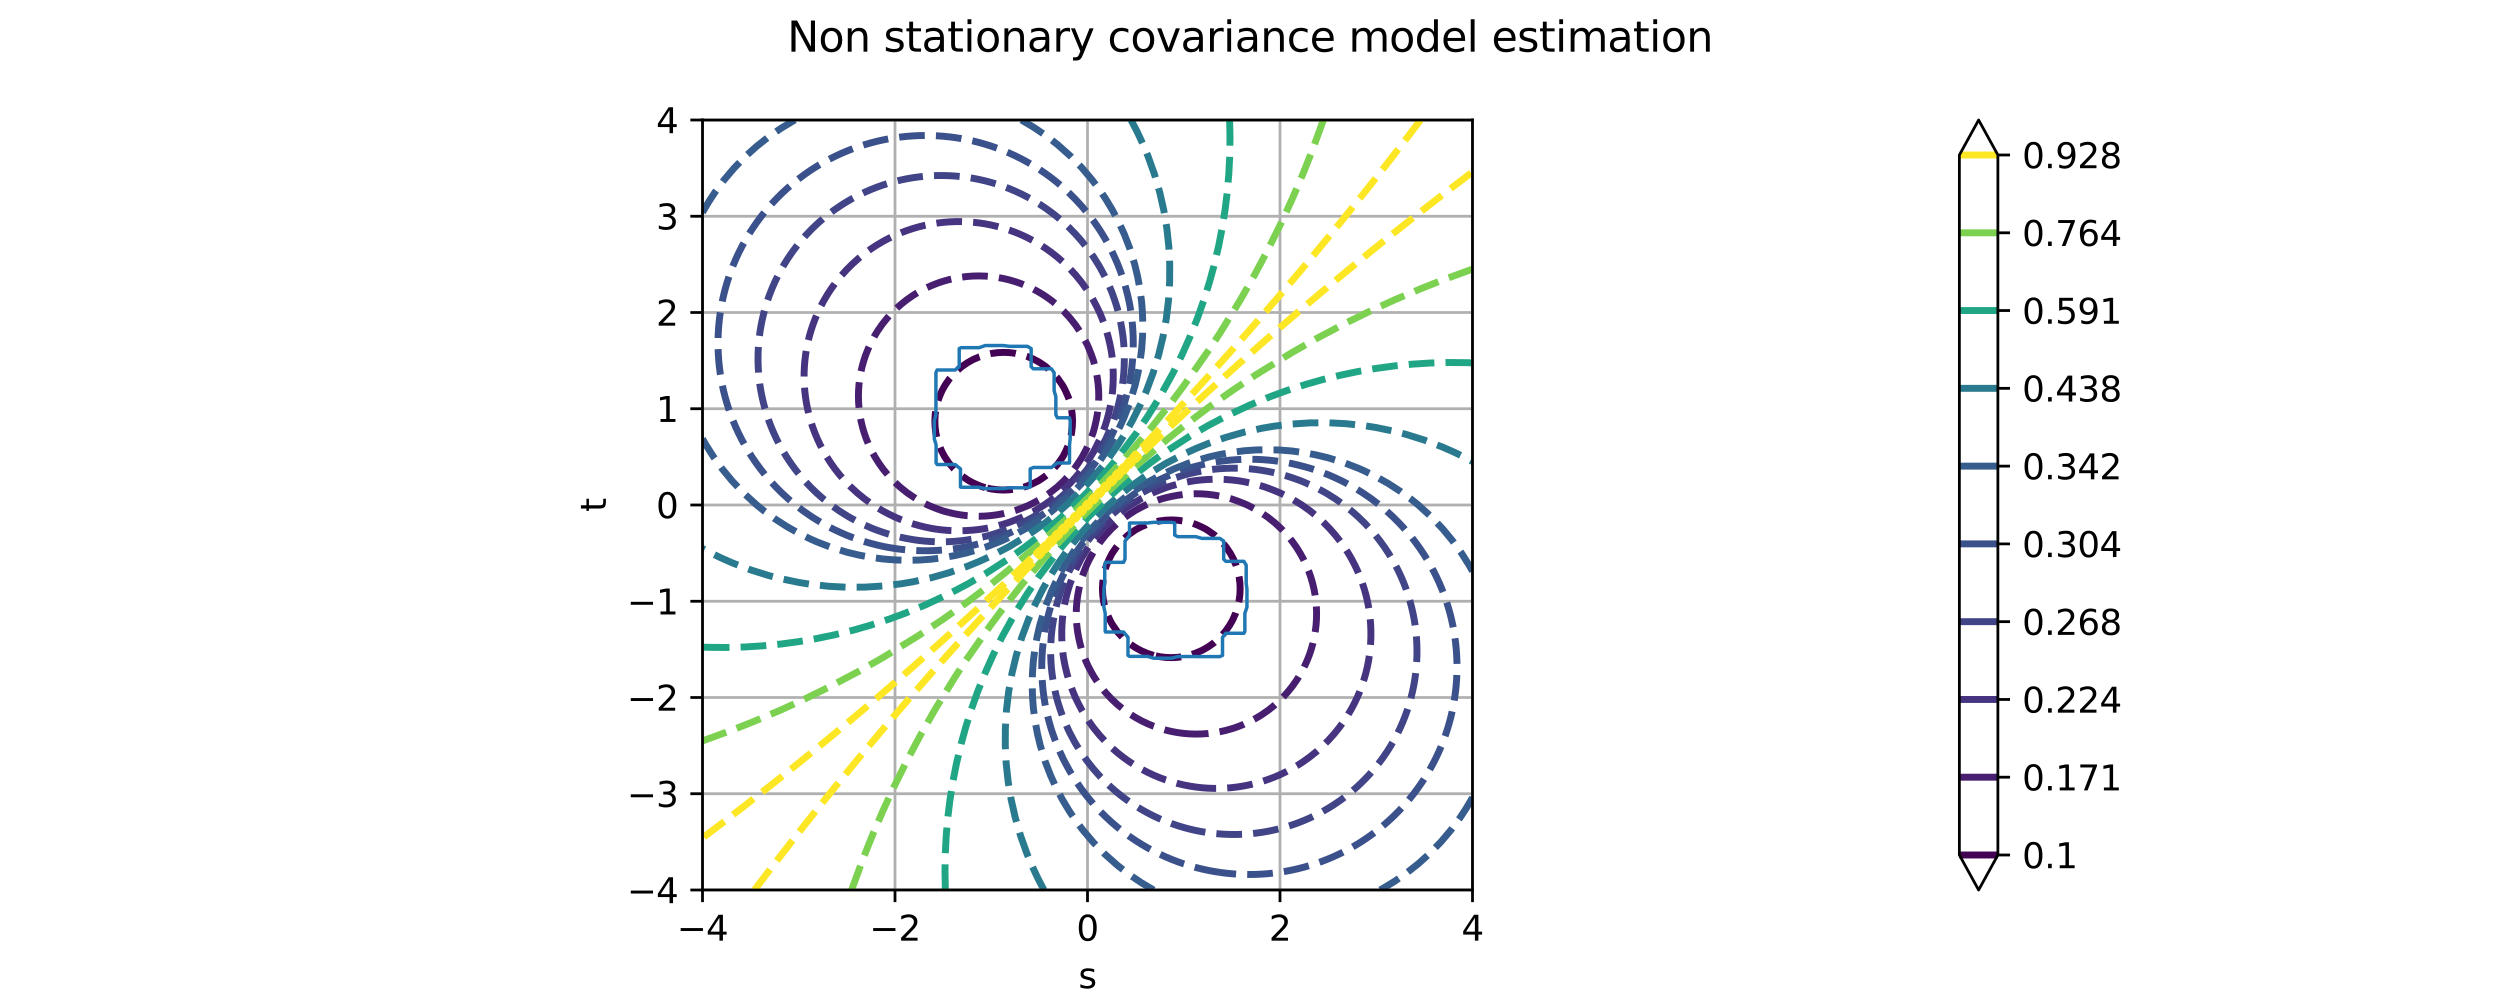 <?xml version="1.0" encoding="utf-8" standalone="no"?>
<!DOCTYPE svg PUBLIC "-//W3C//DTD SVG 1.1//EN"
  "http://www.w3.org/Graphics/SVG/1.1/DTD/svg11.dtd">
<svg xmlns:xlink="http://www.w3.org/1999/xlink" width="720pt" height="288pt" viewBox="0 0 720 288" xmlns="http://www.w3.org/2000/svg" version="1.1">
 <defs>
  <style type="text/css">*{stroke-linejoin: round; stroke-linecap: butt}</style>
 </defs>
 <g id="figure_1">
  <g id="patch_1">
   <path d="M 0 288 
L 720 288 
L 720 0 
L 0 0 
z
" style="fill: #ffffff"/>
  </g>
  <g id="axes_1">
   <g id="patch_2">
    <path d="M 202.32 256.32 
L 424.08 256.32 
L 424.08 34.56 
L 202.32 34.56 
z
" style="fill: #ffffff"/>
   </g>
   <g id="matplotlib.axis_1">
    <g id="xtick_1">
     <g id="line2d_1">
      <path d="M 202.32 256.32 
L 202.32 34.56 
" clip-path="url(#pf9c0c6b468)" style="fill: none; stroke: #b0b0b0; stroke-width: 0.8; stroke-linecap: square"/>
     </g>
     <g id="line2d_2">
      <defs>
       <path id="mace66d4887" d="M 0 0 
L 0 3.5 
" style="stroke: #000000; stroke-width: 0.8"/>
      </defs>
      <g>
       <use xlink:href="#mace66d4887" x="202.32" y="256.32" style="stroke: #000000; stroke-width: 0.8"/>
      </g>
     </g>
     <g id="text_1">
      <!-- −4 -->
      <g transform="translate(194.949 270.918) scale(0.1 -0.1)">
       <defs>
        <path id="DejaVuSans-2212" d="M 678 2272 
L 4684 2272 
L 4684 1741 
L 678 1741 
L 678 2272 
z
" transform="scale(0.016)"/>
        <path id="DejaVuSans-34" d="M 2419 4116 
L 825 1625 
L 2419 1625 
L 2419 4116 
z
M 2253 4666 
L 3047 4666 
L 3047 1625 
L 3713 1625 
L 3713 1100 
L 3047 1100 
L 3047 0 
L 2419 0 
L 2419 1100 
L 313 1100 
L 313 1709 
L 2253 4666 
z
" transform="scale(0.016)"/>
       </defs>
       <use xlink:href="#DejaVuSans-2212"/>
       <use xlink:href="#DejaVuSans-34" transform="translate(83.789 0)"/>
      </g>
     </g>
    </g>
    <g id="xtick_2">
     <g id="line2d_3">
      <path d="M 257.76 256.32 
L 257.76 34.56 
" clip-path="url(#pf9c0c6b468)" style="fill: none; stroke: #b0b0b0; stroke-width: 0.8; stroke-linecap: square"/>
     </g>
     <g id="line2d_4">
      <g>
       <use xlink:href="#mace66d4887" x="257.76" y="256.32" style="stroke: #000000; stroke-width: 0.8"/>
      </g>
     </g>
     <g id="text_2">
      <!-- −2 -->
      <g transform="translate(250.389 270.918) scale(0.1 -0.1)">
       <defs>
        <path id="DejaVuSans-32" d="M 1228 531 
L 3431 531 
L 3431 0 
L 469 0 
L 469 531 
Q 828 903 1448 1529 
Q 2069 2156 2228 2338 
Q 2531 2678 2651 2914 
Q 2772 3150 2772 3378 
Q 2772 3750 2511 3984 
Q 2250 4219 1831 4219 
Q 1534 4219 1204 4116 
Q 875 4013 500 3803 
L 500 4441 
Q 881 4594 1212 4672 
Q 1544 4750 1819 4750 
Q 2544 4750 2975 4387 
Q 3406 4025 3406 3419 
Q 3406 3131 3298 2873 
Q 3191 2616 2906 2266 
Q 2828 2175 2409 1742 
Q 1991 1309 1228 531 
z
" transform="scale(0.016)"/>
       </defs>
       <use xlink:href="#DejaVuSans-2212"/>
       <use xlink:href="#DejaVuSans-32" transform="translate(83.789 0)"/>
      </g>
     </g>
    </g>
    <g id="xtick_3">
     <g id="line2d_5">
      <path d="M 313.2 256.32 
L 313.2 34.56 
" clip-path="url(#pf9c0c6b468)" style="fill: none; stroke: #b0b0b0; stroke-width: 0.8; stroke-linecap: square"/>
     </g>
     <g id="line2d_6">
      <g>
       <use xlink:href="#mace66d4887" x="313.2" y="256.32" style="stroke: #000000; stroke-width: 0.8"/>
      </g>
     </g>
     <g id="text_3">
      <!-- 0 -->
      <g transform="translate(310.019 270.918) scale(0.1 -0.1)">
       <defs>
        <path id="DejaVuSans-30" d="M 2034 4250 
Q 1547 4250 1301 3770 
Q 1056 3291 1056 2328 
Q 1056 1369 1301 889 
Q 1547 409 2034 409 
Q 2525 409 2770 889 
Q 3016 1369 3016 2328 
Q 3016 3291 2770 3770 
Q 2525 4250 2034 4250 
z
M 2034 4750 
Q 2819 4750 3233 4129 
Q 3647 3509 3647 2328 
Q 3647 1150 3233 529 
Q 2819 -91 2034 -91 
Q 1250 -91 836 529 
Q 422 1150 422 2328 
Q 422 3509 836 4129 
Q 1250 4750 2034 4750 
z
" transform="scale(0.016)"/>
       </defs>
       <use xlink:href="#DejaVuSans-30"/>
      </g>
     </g>
    </g>
    <g id="xtick_4">
     <g id="line2d_7">
      <path d="M 368.64 256.32 
L 368.64 34.56 
" clip-path="url(#pf9c0c6b468)" style="fill: none; stroke: #b0b0b0; stroke-width: 0.8; stroke-linecap: square"/>
     </g>
     <g id="line2d_8">
      <g>
       <use xlink:href="#mace66d4887" x="368.64" y="256.32" style="stroke: #000000; stroke-width: 0.8"/>
      </g>
     </g>
     <g id="text_4">
      <!-- 2 -->
      <g transform="translate(365.459 270.918) scale(0.1 -0.1)">
       <use xlink:href="#DejaVuSans-32"/>
      </g>
     </g>
    </g>
    <g id="xtick_5">
     <g id="line2d_9">
      <path d="M 424.08 256.32 
L 424.08 34.56 
" clip-path="url(#pf9c0c6b468)" style="fill: none; stroke: #b0b0b0; stroke-width: 0.8; stroke-linecap: square"/>
     </g>
     <g id="line2d_10">
      <g>
       <use xlink:href="#mace66d4887" x="424.08" y="256.32" style="stroke: #000000; stroke-width: 0.8"/>
      </g>
     </g>
     <g id="text_5">
      <!-- 4 -->
      <g transform="translate(420.899 270.918) scale(0.1 -0.1)">
       <use xlink:href="#DejaVuSans-34"/>
      </g>
     </g>
    </g>
    <g id="text_6">
     <!-- s -->
     <g transform="translate(310.595 284.597) scale(0.1 -0.1)">
      <defs>
       <path id="DejaVuSans-73" d="M 2834 3397 
L 2834 2853 
Q 2591 2978 2328 3040 
Q 2066 3103 1784 3103 
Q 1356 3103 1142 2972 
Q 928 2841 928 2578 
Q 928 2378 1081 2264 
Q 1234 2150 1697 2047 
L 1894 2003 
Q 2506 1872 2764 1633 
Q 3022 1394 3022 966 
Q 3022 478 2636 193 
Q 2250 -91 1575 -91 
Q 1294 -91 989 -36 
Q 684 19 347 128 
L 347 722 
Q 666 556 975 473 
Q 1284 391 1588 391 
Q 1994 391 2212 530 
Q 2431 669 2431 922 
Q 2431 1156 2273 1281 
Q 2116 1406 1581 1522 
L 1381 1569 
Q 847 1681 609 1914 
Q 372 2147 372 2553 
Q 372 3047 722 3315 
Q 1072 3584 1716 3584 
Q 2034 3584 2315 3537 
Q 2597 3491 2834 3397 
z
" transform="scale(0.016)"/>
      </defs>
      <use xlink:href="#DejaVuSans-73"/>
     </g>
    </g>
   </g>
   <g id="matplotlib.axis_2">
    <g id="ytick_1">
     <g id="line2d_11">
      <path d="M 202.32 256.32 
L 424.08 256.32 
" clip-path="url(#pf9c0c6b468)" style="fill: none; stroke: #b0b0b0; stroke-width: 0.8; stroke-linecap: square"/>
     </g>
     <g id="line2d_12">
      <defs>
       <path id="me3b0ad5237" d="M 0 0 
L -3.5 0 
" style="stroke: #000000; stroke-width: 0.8"/>
      </defs>
      <g>
       <use xlink:href="#me3b0ad5237" x="202.32" y="256.32" style="stroke: #000000; stroke-width: 0.8"/>
      </g>
     </g>
     <g id="text_7">
      <!-- −4 -->
      <g transform="translate(180.578 260.119) scale(0.1 -0.1)">
       <use xlink:href="#DejaVuSans-2212"/>
       <use xlink:href="#DejaVuSans-34" transform="translate(83.789 0)"/>
      </g>
     </g>
    </g>
    <g id="ytick_2">
     <g id="line2d_13">
      <path d="M 202.32 228.6 
L 424.08 228.6 
" clip-path="url(#pf9c0c6b468)" style="fill: none; stroke: #b0b0b0; stroke-width: 0.8; stroke-linecap: square"/>
     </g>
     <g id="line2d_14">
      <g>
       <use xlink:href="#me3b0ad5237" x="202.32" y="228.6" style="stroke: #000000; stroke-width: 0.8"/>
      </g>
     </g>
     <g id="text_8">
      <!-- −3 -->
      <g transform="translate(180.578 232.399) scale(0.1 -0.1)">
       <defs>
        <path id="DejaVuSans-33" d="M 2597 2516 
Q 3050 2419 3304 2112 
Q 3559 1806 3559 1356 
Q 3559 666 3084 287 
Q 2609 -91 1734 -91 
Q 1441 -91 1130 -33 
Q 819 25 488 141 
L 488 750 
Q 750 597 1062 519 
Q 1375 441 1716 441 
Q 2309 441 2620 675 
Q 2931 909 2931 1356 
Q 2931 1769 2642 2001 
Q 2353 2234 1838 2234 
L 1294 2234 
L 1294 2753 
L 1863 2753 
Q 2328 2753 2575 2939 
Q 2822 3125 2822 3475 
Q 2822 3834 2567 4026 
Q 2313 4219 1838 4219 
Q 1578 4219 1281 4162 
Q 984 4106 628 3988 
L 628 4550 
Q 988 4650 1302 4700 
Q 1616 4750 1894 4750 
Q 2613 4750 3031 4423 
Q 3450 4097 3450 3541 
Q 3450 3153 3228 2886 
Q 3006 2619 2597 2516 
z
" transform="scale(0.016)"/>
       </defs>
       <use xlink:href="#DejaVuSans-2212"/>
       <use xlink:href="#DejaVuSans-33" transform="translate(83.789 0)"/>
      </g>
     </g>
    </g>
    <g id="ytick_3">
     <g id="line2d_15">
      <path d="M 202.32 200.88 
L 424.08 200.88 
" clip-path="url(#pf9c0c6b468)" style="fill: none; stroke: #b0b0b0; stroke-width: 0.8; stroke-linecap: square"/>
     </g>
     <g id="line2d_16">
      <g>
       <use xlink:href="#me3b0ad5237" x="202.32" y="200.88" style="stroke: #000000; stroke-width: 0.8"/>
      </g>
     </g>
     <g id="text_9">
      <!-- −2 -->
      <g transform="translate(180.578 204.679) scale(0.1 -0.1)">
       <use xlink:href="#DejaVuSans-2212"/>
       <use xlink:href="#DejaVuSans-32" transform="translate(83.789 0)"/>
      </g>
     </g>
    </g>
    <g id="ytick_4">
     <g id="line2d_17">
      <path d="M 202.32 173.16 
L 424.08 173.16 
" clip-path="url(#pf9c0c6b468)" style="fill: none; stroke: #b0b0b0; stroke-width: 0.8; stroke-linecap: square"/>
     </g>
     <g id="line2d_18">
      <g>
       <use xlink:href="#me3b0ad5237" x="202.32" y="173.16" style="stroke: #000000; stroke-width: 0.8"/>
      </g>
     </g>
     <g id="text_10">
      <!-- −1 -->
      <g transform="translate(180.578 176.959) scale(0.1 -0.1)">
       <defs>
        <path id="DejaVuSans-31" d="M 794 531 
L 1825 531 
L 1825 4091 
L 703 3866 
L 703 4441 
L 1819 4666 
L 2450 4666 
L 2450 531 
L 3481 531 
L 3481 0 
L 794 0 
L 794 531 
z
" transform="scale(0.016)"/>
       </defs>
       <use xlink:href="#DejaVuSans-2212"/>
       <use xlink:href="#DejaVuSans-31" transform="translate(83.789 0)"/>
      </g>
     </g>
    </g>
    <g id="ytick_5">
     <g id="line2d_19">
      <path d="M 202.32 145.44 
L 424.08 145.44 
" clip-path="url(#pf9c0c6b468)" style="fill: none; stroke: #b0b0b0; stroke-width: 0.8; stroke-linecap: square"/>
     </g>
     <g id="line2d_20">
      <g>
       <use xlink:href="#me3b0ad5237" x="202.32" y="145.44" style="stroke: #000000; stroke-width: 0.8"/>
      </g>
     </g>
     <g id="text_11">
      <!-- 0 -->
      <g transform="translate(188.958 149.239) scale(0.1 -0.1)">
       <use xlink:href="#DejaVuSans-30"/>
      </g>
     </g>
    </g>
    <g id="ytick_6">
     <g id="line2d_21">
      <path d="M 202.32 117.72 
L 424.08 117.72 
" clip-path="url(#pf9c0c6b468)" style="fill: none; stroke: #b0b0b0; stroke-width: 0.8; stroke-linecap: square"/>
     </g>
     <g id="line2d_22">
      <g>
       <use xlink:href="#me3b0ad5237" x="202.32" y="117.72" style="stroke: #000000; stroke-width: 0.8"/>
      </g>
     </g>
     <g id="text_12">
      <!-- 1 -->
      <g transform="translate(188.958 121.519) scale(0.1 -0.1)">
       <use xlink:href="#DejaVuSans-31"/>
      </g>
     </g>
    </g>
    <g id="ytick_7">
     <g id="line2d_23">
      <path d="M 202.32 90 
L 424.08 90 
" clip-path="url(#pf9c0c6b468)" style="fill: none; stroke: #b0b0b0; stroke-width: 0.8; stroke-linecap: square"/>
     </g>
     <g id="line2d_24">
      <g>
       <use xlink:href="#me3b0ad5237" x="202.32" y="90" style="stroke: #000000; stroke-width: 0.8"/>
      </g>
     </g>
     <g id="text_13">
      <!-- 2 -->
      <g transform="translate(188.958 93.799) scale(0.1 -0.1)">
       <use xlink:href="#DejaVuSans-32"/>
      </g>
     </g>
    </g>
    <g id="ytick_8">
     <g id="line2d_25">
      <path d="M 202.32 62.28 
L 424.08 62.28 
" clip-path="url(#pf9c0c6b468)" style="fill: none; stroke: #b0b0b0; stroke-width: 0.8; stroke-linecap: square"/>
     </g>
     <g id="line2d_26">
      <g>
       <use xlink:href="#me3b0ad5237" x="202.32" y="62.28" style="stroke: #000000; stroke-width: 0.8"/>
      </g>
     </g>
     <g id="text_14">
      <!-- 3 -->
      <g transform="translate(188.958 66.079) scale(0.1 -0.1)">
       <use xlink:href="#DejaVuSans-33"/>
      </g>
     </g>
    </g>
    <g id="ytick_9">
     <g id="line2d_27">
      <path d="M 202.32 34.56 
L 424.08 34.56 
" clip-path="url(#pf9c0c6b468)" style="fill: none; stroke: #b0b0b0; stroke-width: 0.8; stroke-linecap: square"/>
     </g>
     <g id="line2d_28">
      <g>
       <use xlink:href="#me3b0ad5237" x="202.32" y="34.56" style="stroke: #000000; stroke-width: 0.8"/>
      </g>
     </g>
     <g id="text_15">
      <!-- 4 -->
      <g transform="translate(188.958 38.359) scale(0.1 -0.1)">
       <use xlink:href="#DejaVuSans-34"/>
      </g>
     </g>
    </g>
    <g id="text_16">
     <!-- t -->
     <g transform="translate(174.498 147.4) rotate(-90) scale(0.1 -0.1)">
      <defs>
       <path id="DejaVuSans-74" d="M 1172 4494 
L 1172 3500 
L 2356 3500 
L 2356 3053 
L 1172 3053 
L 1172 1153 
Q 1172 725 1289 603 
Q 1406 481 1766 481 
L 2356 481 
L 2356 0 
L 1766 0 
Q 1100 0 847 248 
Q 594 497 594 1153 
L 594 3053 
L 172 3053 
L 172 3500 
L 594 3500 
L 594 4494 
L 1172 4494 
z
" transform="scale(0.016)"/>
      </defs>
      <use xlink:href="#DejaVuSans-74"/>
     </g>
    </g>
   </g>
   <g id="QuadContourSet_1">
    <path d="M 332.257 188.752 
L 332.257 188.752 
L 330.525 188.203 
L 328.793 187.479 
L 327.927 187.02 
L 327.06 186.548 
L 325.327 185.38 
L 325.215 185.287 
L 323.595 183.9 
L 323.263 183.555 
L 321.863 182.019 
L 321.715 181.822 
L 320.511 180.09 
L 320.13 179.485 
L 319.553 178.357 
L 318.787 176.625 
L 318.397 175.556 
L 318.205 174.893 
L 317.827 173.16 
L 317.591 171.428 
L 317.504 169.695 
L 317.569 167.963 
L 317.783 166.23 
L 318.138 164.498 
L 318.397 163.601 
L 318.68 162.765 
L 319.433 161.032 
L 320.13 159.643 
L 320.329 159.3 
L 321.521 157.567 
L 321.863 157.132 
L 323.015 155.835 
L 323.595 155.255 
L 324.892 154.102 
L 325.327 153.761 
L 327.06 152.569 
L 327.403 152.37 
L 328.793 151.673 
L 330.525 150.92 
L 331.361 150.637 
L 332.257 150.378 
L 333.99 150.023 
L 335.723 149.809 
L 337.455 149.744 
L 339.188 149.831 
L 340.92 150.067 
L 342.652 150.445 
L 343.316 150.637 
L 344.385 151.027 
L 346.118 151.793 
L 347.245 152.37 
L 347.85 152.751 
L 349.582 153.955 
L 349.779 154.102 
L 351.315 155.503 
L 351.66 155.835 
L 353.048 157.455 
L 353.14 157.567 
L 354.308 159.3 
L 354.78 160.167 
L 355.239 161.032 
L 355.963 162.765 
L 356.512 164.498 
L 356.512 164.498 
L 356.881 166.23 
L 357.095 167.963 
L 357.157 169.695 
L 357.069 171.428 
L 356.83 173.16 
L 356.512 174.563 
L 356.432 174.893 
L 355.853 176.625 
L 355.099 178.357 
L 354.78 178.961 
L 354.126 180.09 
L 353.048 181.65 
L 352.915 181.822 
L 351.384 183.555 
L 351.315 183.624 
L 349.582 185.155 
L 349.41 185.287 
L 347.85 186.366 
L 346.721 187.02 
L 346.118 187.339 
L 344.385 188.093 
L 342.652 188.672 
L 342.323 188.752 
L 340.92 189.07 
L 339.188 189.309 
L 337.455 189.397 
L 335.723 189.335 
L 333.99 189.121 
L 332.257 188.752 
z
M 283.748 140.435 
L 283.084 140.243 
L 282.015 139.853 
L 280.283 139.087 
L 279.155 138.51 
L 278.55 138.129 
L 276.817 136.925 
L 276.621 136.778 
L 275.085 135.377 
L 274.74 135.045 
L 273.353 133.425 
L 273.26 133.312 
L 272.092 131.58 
L 271.62 130.713 
L 271.161 129.847 
L 270.437 128.115 
L 269.887 126.382 
L 269.887 126.382 
L 269.519 124.65 
L 269.305 122.918 
L 269.243 121.185 
L 269.331 119.453 
L 269.57 117.72 
L 269.887 116.317 
L 269.968 115.987 
L 270.547 114.255 
L 271.301 112.522 
L 271.62 111.919 
L 272.274 110.79 
L 273.353 109.23 
L 273.485 109.058 
L 275.016 107.325 
L 275.085 107.256 
L 276.817 105.725 
L 276.99 105.593 
L 278.55 104.514 
L 279.679 103.86 
L 280.283 103.541 
L 282.015 102.787 
L 283.748 102.208 
L 284.077 102.127 
L 285.48 101.81 
L 287.212 101.571 
L 288.945 101.483 
L 290.678 101.545 
L 292.41 101.759 
L 294.142 102.127 
L 294.142 102.127 
L 295.875 102.677 
L 297.608 103.401 
L 298.473 103.86 
L 299.34 104.332 
L 301.072 105.5 
L 301.185 105.593 
L 302.805 106.98 
L 303.137 107.325 
L 304.538 108.861 
L 304.685 109.058 
L 305.889 110.79 
L 306.27 111.395 
L 306.847 112.522 
L 307.613 114.255 
L 308.002 115.324 
L 308.195 115.987 
L 308.573 117.72 
L 308.809 119.453 
L 308.896 121.185 
L 308.831 122.918 
L 308.617 124.65 
L 308.262 126.382 
L 308.002 127.279 
L 307.72 128.115 
L 306.967 129.847 
L 306.27 131.237 
L 306.071 131.58 
L 304.879 133.312 
L 304.538 133.748 
L 303.385 135.045 
L 302.805 135.625 
L 301.508 136.778 
L 301.072 137.119 
L 299.34 138.311 
L 298.997 138.51 
L 297.608 139.207 
L 295.875 139.96 
L 295.039 140.243 
L 294.142 140.502 
L 292.41 140.857 
L 290.678 141.071 
L 288.945 141.136 
L 287.212 141.049 
L 285.48 140.813 
L 283.748 140.435 
z
" clip-path="url(#pf9c0c6b468)" style="fill: none; stroke-dasharray: 7.4,3.2; stroke-dashoffset: 0; stroke: #440154; stroke-opacity: 0.996; stroke-width: 2"/>
    <path d="M 342.652 211.362 
L 341.577 211.275 
L 340.92 211.222 
L 339.188 210.994 
L 337.455 210.676 
L 335.723 210.266 
L 333.99 209.761 
L 333.368 209.542 
L 332.257 209.154 
L 330.525 208.441 
L 329.202 207.81 
L 328.793 207.615 
L 327.06 206.665 
L 326.121 206.077 
L 325.327 205.58 
L 323.595 204.345 
L 323.595 204.345 
L 321.863 202.935 
L 321.513 202.613 
L 320.13 201.323 
L 319.711 200.88 
L 318.397 199.466 
L 318.137 199.148 
L 316.756 197.415 
L 316.665 197.297 
L 315.57 195.683 
L 314.933 194.698 
L 314.509 193.95 
L 313.584 192.218 
L 313.2 191.451 
L 312.782 190.485 
L 312.097 188.752 
L 311.487 187.02 
L 311.467 186.959 
L 311.021 185.287 
L 310.637 183.555 
L 310.336 181.822 
L 310.12 180.09 
L 309.993 178.357 
L 309.957 176.625 
L 310.013 174.893 
L 310.161 173.16 
L 310.398 171.428 
L 310.719 169.695 
L 311.118 167.963 
L 311.467 166.691 
L 311.608 166.23 
L 312.249 164.498 
L 312.941 162.765 
L 313.2 162.199 
L 313.787 161.032 
L 314.716 159.3 
L 314.933 158.94 
L 315.834 157.567 
L 316.665 156.352 
L 317.052 155.835 
L 318.397 154.133 
L 318.424 154.102 
L 320.045 152.37 
L 320.13 152.285 
L 321.863 150.664 
L 321.893 150.637 
L 323.595 149.292 
L 324.112 148.905 
L 325.327 148.074 
L 326.7 147.173 
L 327.06 146.956 
L 328.793 146.027 
L 329.959 145.44 
L 330.525 145.181 
L 332.257 144.489 
L 333.99 143.848 
L 334.451 143.708 
L 335.723 143.358 
L 337.455 142.959 
L 339.188 142.638 
L 340.92 142.401 
L 342.652 142.253 
L 344.385 142.197 
L 346.118 142.233 
L 347.85 142.36 
L 349.582 142.576 
L 351.315 142.877 
L 353.048 143.261 
L 354.719 143.708 
L 354.78 143.727 
L 356.512 144.337 
L 358.245 145.022 
L 359.211 145.44 
L 359.978 145.824 
L 361.71 146.749 
L 362.458 147.173 
L 363.442 147.81 
L 365.057 148.905 
L 365.175 148.996 
L 366.908 150.377 
L 367.226 150.637 
L 368.64 151.951 
L 369.083 152.37 
L 370.373 153.753 
L 370.695 154.102 
L 372.105 155.835 
L 372.105 155.835 
L 373.34 157.567 
L 373.837 158.361 
L 374.425 159.3 
L 375.375 161.032 
L 375.57 161.442 
L 376.201 162.765 
L 376.914 164.498 
L 377.303 165.608 
L 377.521 166.23 
L 378.026 167.963 
L 378.436 169.695 
L 378.754 171.428 
L 378.982 173.16 
L 379.035 173.817 
L 379.122 174.893 
L 379.173 176.625 
L 379.139 178.357 
L 379.035 179.846 
L 379.017 180.09 
L 378.807 181.822 
L 378.506 183.555 
L 378.114 185.287 
L 377.629 187.02 
L 377.303 188.002 
L 377.043 188.752 
L 376.35 190.485 
L 375.57 192.177 
L 375.55 192.218 
L 374.622 193.95 
L 373.837 195.255 
L 373.567 195.683 
L 372.362 197.415 
L 372.105 197.755 
L 370.987 199.148 
L 370.373 199.853 
L 369.417 200.88 
L 368.64 201.657 
L 367.613 202.613 
L 366.908 203.227 
L 365.515 204.345 
L 365.175 204.602 
L 363.442 205.807 
L 363.015 206.077 
L 361.71 206.862 
L 359.978 207.79 
L 359.937 207.81 
L 358.245 208.59 
L 356.512 209.283 
L 355.762 209.542 
L 354.78 209.869 
L 353.048 210.354 
L 351.315 210.746 
L 349.582 211.047 
L 347.85 211.257 
L 347.606 211.275 
L 346.118 211.379 
L 344.385 211.413 
L 342.652 211.362 
z
M 273.353 147.619 
L 271.681 147.173 
L 271.62 147.153 
L 269.887 146.543 
L 268.155 145.858 
L 267.189 145.44 
L 266.423 145.056 
L 264.69 144.131 
L 263.942 143.708 
L 262.957 143.07 
L 261.343 141.975 
L 261.225 141.884 
L 259.493 140.503 
L 259.174 140.243 
L 257.76 138.929 
L 257.317 138.51 
L 256.027 137.127 
L 255.705 136.778 
L 254.295 135.045 
L 254.295 135.045 
L 253.06 133.312 
L 252.562 132.519 
L 251.975 131.58 
L 251.025 129.847 
L 250.83 129.438 
L 250.199 128.115 
L 249.486 126.382 
L 249.097 125.272 
L 248.879 124.65 
L 248.374 122.918 
L 247.964 121.185 
L 247.646 119.453 
L 247.418 117.72 
L 247.365 117.063 
L 247.278 115.987 
L 247.227 114.255 
L 247.261 112.522 
L 247.365 111.034 
L 247.383 110.79 
L 247.593 109.058 
L 247.894 107.325 
L 248.286 105.593 
L 248.771 103.86 
L 249.097 102.878 
L 249.357 102.127 
L 250.05 100.395 
L 250.83 98.703 
L 250.85 98.662 
L 251.778 96.93 
L 252.562 95.625 
L 252.833 95.198 
L 254.038 93.465 
L 254.295 93.125 
L 255.413 91.733 
L 256.027 91.027 
L 256.983 90 
L 257.76 89.223 
L 258.787 88.267 
L 259.493 87.653 
L 260.885 86.535 
L 261.225 86.278 
L 262.957 85.073 
L 263.385 84.802 
L 264.69 84.018 
L 266.423 83.09 
L 266.463 83.07 
L 268.155 82.29 
L 269.887 81.597 
L 270.638 81.338 
L 271.62 81.011 
L 273.353 80.526 
L 275.085 80.134 
L 276.817 79.833 
L 278.55 79.623 
L 278.794 79.605 
L 280.283 79.501 
L 282.015 79.467 
L 283.748 79.518 
L 284.823 79.605 
L 285.48 79.658 
L 287.212 79.886 
L 288.945 80.204 
L 290.678 80.614 
L 292.41 81.119 
L 293.032 81.338 
L 294.142 81.726 
L 295.875 82.439 
L 297.198 83.07 
L 297.608 83.265 
L 299.34 84.215 
L 300.279 84.802 
L 301.072 85.3 
L 302.805 86.535 
L 302.805 86.535 
L 304.538 87.945 
L 304.887 88.267 
L 306.27 89.557 
L 306.689 90 
L 308.002 91.414 
L 308.263 91.733 
L 309.644 93.465 
L 309.735 93.583 
L 310.83 95.198 
L 311.467 96.182 
L 311.891 96.93 
L 312.816 98.662 
L 313.2 99.429 
L 313.618 100.395 
L 314.303 102.127 
L 314.913 103.86 
L 314.933 103.921 
L 315.379 105.593 
L 315.763 107.325 
L 316.064 109.058 
L 316.28 110.79 
L 316.407 112.522 
L 316.443 114.255 
L 316.387 115.987 
L 316.239 117.72 
L 316.002 119.453 
L 315.681 121.185 
L 315.282 122.918 
L 314.933 124.189 
L 314.792 124.65 
L 314.151 126.382 
L 313.459 128.115 
L 313.2 128.681 
L 312.613 129.847 
L 311.684 131.58 
L 311.467 131.94 
L 310.566 133.312 
L 309.735 134.528 
L 309.348 135.045 
L 308.002 136.747 
L 307.976 136.778 
L 306.355 138.51 
L 306.27 138.595 
L 304.538 140.216 
L 304.507 140.243 
L 302.805 141.588 
L 302.288 141.975 
L 301.072 142.806 
L 299.7 143.708 
L 299.34 143.924 
L 297.608 144.853 
L 296.441 145.44 
L 295.875 145.699 
L 294.142 146.391 
L 292.41 147.032 
L 291.949 147.173 
L 290.678 147.522 
L 288.945 147.921 
L 287.212 148.242 
L 285.48 148.479 
L 283.748 148.627 
L 282.015 148.683 
L 280.283 148.647 
L 278.55 148.52 
L 276.817 148.304 
L 275.085 148.003 
L 273.353 147.619 
" clip-path="url(#pf9c0c6b468)" style="fill: none; stroke-dasharray: 7.4,3.2; stroke-dashoffset: 0; stroke: #481f70; stroke-opacity: 0.996; stroke-width: 2"/>
    <path d="M 346.118 226.868 
L 346.118 226.868 
L 344.385 226.67 
L 342.652 226.404 
L 340.92 226.067 
L 339.188 225.657 
L 337.455 225.173 
L 337.337 225.135 
L 335.723 224.613 
L 333.99 223.973 
L 332.628 223.403 
L 332.257 223.249 
L 330.525 222.437 
L 329.061 221.67 
L 328.793 221.531 
L 327.06 220.524 
L 326.15 219.938 
L 325.327 219.409 
L 323.638 218.205 
L 323.595 218.174 
L 321.863 216.809 
L 321.477 216.472 
L 320.13 215.295 
L 319.557 214.74 
L 318.397 213.611 
L 317.838 213.007 
L 316.665 211.727 
L 316.291 211.275 
L 314.933 209.603 
L 314.888 209.542 
L 313.644 207.81 
L 313.2 207.175 
L 312.512 206.077 
L 311.467 204.345 
L 311.467 204.345 
L 310.563 202.613 
L 309.735 200.924 
L 309.716 200.88 
L 308.995 199.148 
L 308.332 197.415 
L 308.002 196.479 
L 307.755 195.683 
L 307.269 193.95 
L 306.844 192.218 
L 306.485 190.485 
L 306.27 189.231 
L 306.199 188.752 
L 305.998 187.02 
L 305.862 185.287 
L 305.791 183.555 
L 305.786 181.822 
L 305.847 180.09 
L 305.972 178.357 
L 306.16 176.625 
L 306.27 175.89 
L 306.429 174.893 
L 306.784 173.16 
L 307.201 171.428 
L 307.673 169.695 
L 308.002 168.635 
L 308.227 167.963 
L 308.892 166.23 
L 309.588 164.498 
L 309.735 164.178 
L 310.431 162.765 
L 311.309 161.032 
L 311.467 160.755 
L 312.351 159.3 
L 313.2 157.927 
L 313.439 157.567 
L 314.679 155.835 
L 314.933 155.503 
L 316.07 154.102 
L 316.665 153.4 
L 317.591 152.37 
L 318.397 151.517 
L 319.277 150.637 
L 320.13 149.831 
L 321.16 148.905 
L 321.863 148.31 
L 323.263 147.173 
L 323.595 146.919 
L 325.327 145.679 
L 325.687 145.44 
L 327.06 144.591 
L 328.515 143.708 
L 328.793 143.549 
L 330.525 142.671 
L 331.938 141.975 
L 332.257 141.828 
L 333.99 141.132 
L 335.723 140.467 
L 336.395 140.243 
L 337.455 139.913 
L 339.188 139.441 
L 340.92 139.024 
L 342.652 138.669 
L 343.65 138.51 
L 344.385 138.4 
L 346.118 138.212 
L 347.85 138.087 
L 349.582 138.026 
L 351.315 138.031 
L 353.048 138.102 
L 354.78 138.238 
L 356.512 138.439 
L 356.991 138.51 
L 358.245 138.725 
L 359.978 139.084 
L 361.71 139.509 
L 363.442 139.995 
L 364.239 140.243 
L 365.175 140.572 
L 366.908 141.235 
L 368.64 141.956 
L 368.684 141.975 
L 370.373 142.803 
L 372.105 143.708 
L 372.105 143.708 
L 373.837 144.752 
L 374.935 145.44 
L 375.57 145.884 
L 377.303 147.128 
L 377.363 147.173 
L 379.035 148.531 
L 379.487 148.905 
L 380.767 150.078 
L 381.371 150.637 
L 382.5 151.797 
L 383.055 152.37 
L 384.233 153.717 
L 384.569 154.102 
L 385.934 155.835 
L 385.965 155.878 
L 387.169 157.567 
L 387.697 158.39 
L 388.284 159.3 
L 389.291 161.032 
L 389.43 161.301 
L 390.197 162.765 
L 391.009 164.498 
L 391.163 164.868 
L 391.733 166.23 
L 392.373 167.963 
L 392.895 169.577 
L 392.933 169.695 
L 393.417 171.428 
L 393.827 173.16 
L 394.164 174.893 
L 394.43 176.625 
L 394.627 178.357 
L 394.627 178.357 
L 394.757 180.09 
L 394.818 181.822 
L 394.812 183.555 
L 394.738 185.287 
L 394.627 186.648 
L 394.597 187.02 
L 394.386 188.752 
L 394.107 190.485 
L 393.756 192.218 
L 393.334 193.95 
L 392.895 195.485 
L 392.837 195.683 
L 392.261 197.415 
L 391.606 199.148 
L 391.163 200.199 
L 390.866 200.88 
L 390.037 202.613 
L 389.43 203.765 
L 389.113 204.345 
L 388.087 206.077 
L 387.697 206.687 
L 386.95 207.81 
L 385.965 209.182 
L 385.694 209.542 
L 384.304 211.275 
L 384.233 211.359 
L 382.759 213.007 
L 382.5 213.281 
L 381.041 214.74 
L 380.767 214.999 
L 379.119 216.472 
L 379.035 216.544 
L 377.303 217.934 
L 376.942 218.205 
L 375.57 219.19 
L 374.447 219.938 
L 373.837 220.327 
L 372.105 221.353 
L 371.525 221.67 
L 370.373 222.277 
L 368.64 223.106 
L 367.959 223.403 
L 366.908 223.846 
L 365.175 224.501 
L 363.442 225.077 
L 363.245 225.135 
L 361.71 225.574 
L 359.978 225.996 
L 358.245 226.347 
L 356.512 226.626 
L 354.78 226.837 
L 354.408 226.868 
L 353.048 226.978 
L 351.315 227.052 
L 349.582 227.058 
L 347.85 226.997 
L 346.118 226.868 
z
M 269.887 152.441 
L 269.409 152.37 
L 268.155 152.155 
L 266.423 151.796 
L 264.69 151.371 
L 262.957 150.885 
L 262.161 150.637 
L 261.225 150.308 
L 259.493 149.645 
L 257.76 148.924 
L 257.716 148.905 
L 256.027 148.077 
L 254.295 147.173 
L 254.295 147.173 
L 252.562 146.128 
L 251.465 145.44 
L 250.83 144.996 
L 249.097 143.752 
L 249.037 143.708 
L 247.365 142.349 
L 246.913 141.975 
L 245.632 140.802 
L 245.029 140.243 
L 243.9 139.083 
L 243.345 138.51 
L 242.167 137.163 
L 241.831 136.778 
L 240.466 135.045 
L 240.435 135.002 
L 239.231 133.312 
L 238.702 132.49 
L 238.116 131.58 
L 237.109 129.847 
L 236.97 129.579 
L 236.203 128.115 
L 235.391 126.382 
L 235.238 126.012 
L 234.667 124.65 
L 234.027 122.918 
L 233.505 121.303 
L 233.467 121.185 
L 232.983 119.453 
L 232.573 117.72 
L 232.236 115.987 
L 231.97 114.255 
L 231.773 112.522 
L 231.773 112.522 
L 231.643 110.79 
L 231.582 109.058 
L 231.588 107.325 
L 231.662 105.593 
L 231.773 104.232 
L 231.803 103.86 
L 232.014 102.127 
L 232.293 100.395 
L 232.644 98.662 
L 233.066 96.93 
L 233.505 95.395 
L 233.563 95.198 
L 234.139 93.465 
L 234.794 91.733 
L 235.238 90.681 
L 235.534 90 
L 236.363 88.267 
L 236.97 87.115 
L 237.287 86.535 
L 238.313 84.802 
L 238.702 84.193 
L 239.45 83.07 
L 240.435 81.698 
L 240.706 81.338 
L 242.096 79.605 
L 242.167 79.521 
L 243.641 77.873 
L 243.9 77.599 
L 245.359 76.14 
L 245.632 75.881 
L 247.281 74.407 
L 247.365 74.336 
L 249.097 72.946 
L 249.458 72.675 
L 250.83 71.69 
L 251.953 70.942 
L 252.562 70.553 
L 254.295 69.527 
L 254.875 69.21 
L 256.027 68.603 
L 257.76 67.774 
L 258.441 67.478 
L 259.493 67.034 
L 261.225 66.379 
L 262.957 65.803 
L 263.155 65.745 
L 264.69 65.306 
L 266.423 64.884 
L 268.155 64.533 
L 269.887 64.254 
L 271.62 64.043 
L 271.992 64.013 
L 273.353 63.902 
L 275.085 63.828 
L 276.817 63.822 
L 278.55 63.883 
L 280.283 64.013 
L 280.283 64.013 
L 282.015 64.21 
L 283.748 64.476 
L 285.48 64.813 
L 287.212 65.223 
L 288.945 65.707 
L 289.063 65.745 
L 290.678 66.267 
L 292.41 66.907 
L 293.772 67.478 
L 294.142 67.631 
L 295.875 68.443 
L 297.339 69.21 
L 297.608 69.349 
L 299.34 70.356 
L 300.25 70.942 
L 301.072 71.471 
L 302.762 72.675 
L 302.805 72.706 
L 304.538 74.071 
L 304.923 74.407 
L 306.27 75.585 
L 306.843 76.14 
L 308.002 77.269 
L 308.562 77.873 
L 309.735 79.153 
L 310.109 79.605 
L 311.467 81.277 
L 311.512 81.338 
L 312.756 83.07 
L 313.2 83.705 
L 313.888 84.802 
L 314.933 86.535 
L 314.933 86.535 
L 315.837 88.267 
L 316.665 89.956 
L 316.684 90 
L 317.405 91.733 
L 318.068 93.465 
L 318.397 94.401 
L 318.645 95.198 
L 319.131 96.93 
L 319.556 98.662 
L 319.915 100.395 
L 320.13 101.649 
L 320.201 102.127 
L 320.402 103.86 
L 320.538 105.593 
L 320.609 107.325 
L 320.614 109.058 
L 320.553 110.79 
L 320.428 112.522 
L 320.24 114.255 
L 320.13 114.99 
L 319.971 115.987 
L 319.616 117.72 
L 319.199 119.453 
L 318.727 121.185 
L 318.397 122.245 
L 318.173 122.918 
L 317.508 124.65 
L 316.812 126.382 
L 316.665 126.702 
L 315.969 128.115 
L 315.091 129.847 
L 314.933 130.125 
L 314.049 131.58 
L 313.2 132.953 
L 312.961 133.312 
L 311.721 135.045 
L 311.467 135.377 
L 310.33 136.778 
L 309.735 137.48 
L 308.809 138.51 
L 308.002 139.363 
L 307.123 140.243 
L 306.27 141.049 
L 305.24 141.975 
L 304.538 142.57 
L 303.137 143.708 
L 302.805 143.961 
L 301.072 145.201 
L 300.713 145.44 
L 299.34 146.289 
L 297.885 147.173 
L 297.608 147.331 
L 295.875 148.209 
L 294.462 148.905 
L 294.142 149.052 
L 292.41 149.748 
L 290.678 150.413 
L 290.005 150.637 
L 288.945 150.967 
L 287.212 151.439 
L 285.48 151.856 
L 283.748 152.211 
L 282.75 152.37 
L 282.015 152.48 
L 280.283 152.668 
L 278.55 152.793 
L 276.817 152.854 
L 275.085 152.849 
L 273.353 152.778 
L 271.62 152.642 
L 269.887 152.441 
" clip-path="url(#pf9c0c6b468)" style="fill: none; stroke-dasharray: 7.4,3.2; stroke-dashoffset: 0; stroke: #463480; stroke-opacity: 0.996; stroke-width: 2"/>
    <path d="M 344.385 239.182 
L 343.578 238.995 
L 342.652 238.784 
L 340.92 238.324 
L 339.188 237.799 
L 337.618 237.262 
L 337.455 237.208 
L 335.723 236.55 
L 333.99 235.819 
L 333.371 235.53 
L 332.257 235.015 
L 330.525 234.132 
L 329.928 233.798 
L 328.793 233.167 
L 327.06 232.112 
L 326.99 232.065 
L 325.327 230.964 
L 324.454 230.333 
L 323.595 229.713 
L 322.181 228.6 
L 321.863 228.35 
L 320.136 226.868 
L 320.13 226.862 
L 318.397 225.238 
L 318.297 225.135 
L 316.665 223.457 
L 316.617 223.403 
L 315.086 221.67 
L 314.933 221.494 
L 313.689 219.938 
L 313.2 219.316 
L 312.402 218.205 
L 311.467 216.874 
L 311.21 216.472 
L 310.126 214.74 
L 309.735 214.096 
L 309.133 213.007 
L 308.214 211.275 
L 308.002 210.862 
L 307.39 209.542 
L 306.63 207.81 
L 306.27 206.944 
L 305.945 206.077 
L 305.337 204.345 
L 304.781 202.613 
L 304.538 201.787 
L 304.298 200.88 
L 303.886 199.148 
L 303.528 197.415 
L 303.225 195.683 
L 302.978 193.95 
L 302.805 192.369 
L 302.79 192.218 
L 302.671 190.485 
L 302.607 188.752 
L 302.597 187.02 
L 302.643 185.287 
L 302.742 183.555 
L 302.805 182.871 
L 302.905 181.822 
L 303.135 180.09 
L 303.421 178.357 
L 303.762 176.625 
L 304.153 174.893 
L 304.538 173.387 
L 304.598 173.16 
L 305.148 171.428 
L 305.739 169.695 
L 306.27 168.239 
L 306.376 167.963 
L 307.137 166.23 
L 307.911 164.498 
L 308.002 164.318 
L 308.829 162.765 
L 309.735 161.064 
L 309.753 161.032 
L 310.852 159.3 
L 311.467 158.346 
L 311.998 157.567 
L 313.2 155.842 
L 313.205 155.835 
L 314.606 154.102 
L 314.933 153.711 
L 316.109 152.37 
L 316.665 151.761 
L 317.74 150.637 
L 318.397 149.98 
L 319.521 148.905 
L 320.13 148.349 
L 321.471 147.173 
L 321.863 146.846 
L 323.595 145.445 
L 323.602 145.44 
L 325.327 144.238 
L 326.106 143.708 
L 327.06 143.092 
L 328.793 141.993 
L 328.824 141.975 
L 330.525 141.069 
L 332.078 140.243 
L 332.257 140.151 
L 333.99 139.377 
L 335.723 138.616 
L 335.999 138.51 
L 337.455 137.979 
L 339.188 137.388 
L 340.92 136.838 
L 341.147 136.778 
L 342.652 136.393 
L 344.385 136.002 
L 346.118 135.661 
L 347.85 135.375 
L 349.582 135.145 
L 350.631 135.045 
L 351.315 134.982 
L 353.048 134.883 
L 354.78 134.837 
L 356.512 134.847 
L 358.245 134.911 
L 359.978 135.03 
L 360.129 135.045 
L 361.71 135.218 
L 363.442 135.465 
L 365.175 135.768 
L 366.908 136.126 
L 368.64 136.538 
L 369.547 136.778 
L 370.373 137.021 
L 372.105 137.577 
L 373.837 138.185 
L 374.704 138.51 
L 375.57 138.87 
L 377.303 139.63 
L 378.622 140.243 
L 379.035 140.454 
L 380.767 141.373 
L 381.856 141.975 
L 382.5 142.366 
L 384.233 143.45 
L 384.634 143.708 
L 385.965 144.642 
L 387.076 145.44 
L 387.697 145.929 
L 389.254 147.173 
L 389.43 147.326 
L 391.163 148.857 
L 391.217 148.905 
L 392.895 150.537 
L 392.998 150.637 
L 394.622 152.37 
L 394.627 152.376 
L 396.11 154.102 
L 396.36 154.421 
L 397.473 155.835 
L 398.092 156.694 
L 398.724 157.567 
L 399.825 159.23 
L 399.872 159.3 
L 400.927 161.032 
L 401.558 162.168 
L 401.892 162.765 
L 402.775 164.498 
L 403.29 165.611 
L 403.579 166.23 
L 404.31 167.963 
L 404.968 169.695 
L 405.022 169.858 
L 405.559 171.428 
L 406.084 173.16 
L 406.544 174.893 
L 406.755 175.818 
L 406.942 176.625 
L 407.28 178.357 
L 407.558 180.09 
L 407.777 181.822 
L 407.938 183.555 
L 408.042 185.287 
L 408.089 187.02 
L 408.079 188.752 
L 408.011 190.485 
L 407.887 192.218 
L 407.705 193.95 
L 407.465 195.683 
L 407.166 197.415 
L 406.807 199.148 
L 406.755 199.364 
L 406.386 200.88 
L 405.903 202.613 
L 405.355 204.345 
L 405.022 205.293 
L 404.741 206.077 
L 404.056 207.81 
L 403.301 209.542 
L 403.29 209.566 
L 402.468 211.275 
L 401.558 213.007 
L 401.558 213.007 
L 400.559 214.74 
L 399.825 215.923 
L 399.473 216.472 
L 398.289 218.205 
L 398.092 218.477 
L 396.998 219.938 
L 396.36 220.74 
L 395.592 221.67 
L 394.627 222.777 
L 394.058 223.403 
L 392.895 224.62 
L 392.38 225.135 
L 391.163 226.298 
L 390.537 226.868 
L 389.43 227.832 
L 388.5 228.6 
L 387.697 229.238 
L 386.237 230.333 
L 385.965 230.529 
L 384.233 231.713 
L 383.683 232.065 
L 382.5 232.799 
L 380.767 233.798 
L 380.767 233.798 
L 379.035 234.708 
L 377.326 235.53 
L 377.303 235.541 
L 375.57 236.296 
L 373.837 236.981 
L 373.053 237.262 
L 372.105 237.595 
L 370.373 238.143 
L 368.64 238.626 
L 367.124 238.995 
L 366.908 239.047 
L 365.175 239.406 
L 363.442 239.705 
L 361.71 239.945 
L 359.978 240.127 
L 358.245 240.251 
L 356.512 240.319 
L 354.78 240.329 
L 353.048 240.282 
L 351.315 240.178 
L 349.582 240.017 
L 347.85 239.798 
L 346.118 239.52 
L 344.385 239.182 
z
M 266.423 155.85 
L 266.271 155.835 
L 264.69 155.662 
L 262.957 155.415 
L 261.225 155.112 
L 259.493 154.754 
L 257.76 154.342 
L 256.853 154.102 
L 256.027 153.859 
L 254.295 153.303 
L 252.562 152.695 
L 251.696 152.37 
L 250.83 152.01 
L 249.097 151.25 
L 247.778 150.637 
L 247.365 150.426 
L 245.632 149.507 
L 244.544 148.905 
L 243.9 148.514 
L 242.167 147.43 
L 241.766 147.173 
L 240.435 146.238 
L 239.324 145.44 
L 238.702 144.951 
L 237.146 143.708 
L 236.97 143.554 
L 235.238 142.023 
L 235.183 141.975 
L 233.505 140.343 
L 233.402 140.243 
L 231.778 138.51 
L 231.773 138.504 
L 230.29 136.778 
L 230.04 136.459 
L 228.927 135.045 
L 228.308 134.186 
L 227.676 133.312 
L 226.575 131.65 
L 226.528 131.58 
L 225.473 129.847 
L 224.843 128.712 
L 224.508 128.115 
L 223.625 126.382 
L 223.11 125.269 
L 222.821 124.65 
L 222.09 122.918 
L 221.432 121.185 
L 221.377 121.022 
L 220.841 119.453 
L 220.316 117.72 
L 219.856 115.987 
L 219.645 115.062 
L 219.458 114.255 
L 219.12 112.522 
L 218.842 110.79 
L 218.623 109.058 
L 218.462 107.325 
L 218.358 105.593 
L 218.311 103.86 
L 218.321 102.127 
L 218.389 100.395 
L 218.513 98.662 
L 218.695 96.93 
L 218.935 95.198 
L 219.234 93.465 
L 219.593 91.733 
L 219.645 91.516 
L 220.014 90 
L 220.497 88.267 
L 221.045 86.535 
L 221.377 85.587 
L 221.659 84.802 
L 222.344 83.07 
L 223.099 81.338 
L 223.11 81.314 
L 223.932 79.605 
L 224.843 77.873 
L 224.843 77.873 
L 225.841 76.14 
L 226.575 74.957 
L 226.927 74.407 
L 228.111 72.675 
L 228.308 72.403 
L 229.402 70.942 
L 230.04 70.14 
L 230.808 69.21 
L 231.773 68.103 
L 232.342 67.478 
L 233.505 66.26 
L 234.02 65.745 
L 235.238 64.582 
L 235.863 64.013 
L 236.97 63.048 
L 237.9 62.28 
L 238.702 61.642 
L 240.163 60.547 
L 240.435 60.351 
L 242.167 59.167 
L 242.717 58.815 
L 243.9 58.081 
L 245.632 57.083 
L 245.632 57.083 
L 247.365 56.172 
L 249.074 55.35 
L 249.097 55.339 
L 250.83 54.584 
L 252.562 53.899 
L 253.347 53.617 
L 254.295 53.285 
L 256.027 52.737 
L 257.76 52.254 
L 259.276 51.885 
L 259.493 51.833 
L 261.225 51.474 
L 262.957 51.175 
L 264.69 50.935 
L 266.423 50.753 
L 268.155 50.629 
L 269.887 50.561 
L 271.62 50.551 
L 273.353 50.598 
L 275.085 50.702 
L 276.817 50.863 
L 278.55 51.082 
L 280.283 51.36 
L 282.015 51.698 
L 282.822 51.885 
L 283.748 52.096 
L 285.48 52.556 
L 287.212 53.081 
L 288.782 53.617 
L 288.945 53.672 
L 290.678 54.33 
L 292.41 55.061 
L 293.029 55.35 
L 294.142 55.865 
L 295.875 56.748 
L 296.472 57.083 
L 297.608 57.713 
L 299.34 58.768 
L 299.41 58.815 
L 301.072 59.916 
L 301.946 60.547 
L 302.805 61.167 
L 304.219 62.28 
L 304.538 62.53 
L 306.264 64.013 
L 306.27 64.018 
L 308.002 65.642 
L 308.103 65.745 
L 309.735 67.423 
L 309.783 67.478 
L 311.314 69.21 
L 311.467 69.386 
L 312.711 70.942 
L 313.2 71.564 
L 313.998 72.675 
L 314.933 74.006 
L 315.19 74.407 
L 316.274 76.14 
L 316.665 76.784 
L 317.267 77.873 
L 318.186 79.605 
L 318.397 80.018 
L 319.01 81.338 
L 319.77 83.07 
L 320.13 83.936 
L 320.455 84.802 
L 321.063 86.535 
L 321.619 88.267 
L 321.863 89.093 
L 322.102 90 
L 322.514 91.733 
L 322.872 93.465 
L 323.175 95.198 
L 323.422 96.93 
L 323.595 98.511 
L 323.61 98.662 
L 323.729 100.395 
L 323.793 102.127 
L 323.803 103.86 
L 323.757 105.593 
L 323.658 107.325 
L 323.595 108.009 
L 323.495 109.058 
L 323.265 110.79 
L 322.979 112.522 
L 322.638 114.255 
L 322.247 115.987 
L 321.863 117.493 
L 321.802 117.72 
L 321.252 119.453 
L 320.661 121.185 
L 320.13 122.641 
L 320.024 122.918 
L 319.263 124.65 
L 318.489 126.382 
L 318.397 126.562 
L 317.571 128.115 
L 316.665 129.816 
L 316.647 129.847 
L 315.548 131.58 
L 314.933 132.534 
L 314.402 133.312 
L 313.2 135.038 
L 313.195 135.045 
L 311.794 136.778 
L 311.467 137.169 
L 310.291 138.51 
L 309.735 139.119 
L 308.66 140.243 
L 308.002 140.9 
L 306.879 141.975 
L 306.27 142.531 
L 304.929 143.708 
L 304.538 144.034 
L 302.805 145.435 
L 302.798 145.44 
L 301.072 146.642 
L 300.294 147.173 
L 299.34 147.788 
L 297.608 148.887 
L 297.576 148.905 
L 295.875 149.811 
L 294.322 150.637 
L 294.142 150.729 
L 292.41 151.503 
L 290.678 152.264 
L 290.401 152.37 
L 288.945 152.901 
L 287.212 153.492 
L 285.48 154.042 
L 285.253 154.102 
L 283.748 154.487 
L 282.015 154.878 
L 280.283 155.219 
L 278.55 155.505 
L 276.817 155.735 
L 275.769 155.835 
L 275.085 155.898 
L 273.353 155.997 
L 271.62 156.043 
L 269.887 156.033 
L 268.155 155.969 
L 266.423 155.85 
z
" clip-path="url(#pf9c0c6b468)" style="fill: none; stroke-dasharray: 7.4,3.2; stroke-dashoffset: 0; stroke: #414487; stroke-opacity: 0.996; stroke-width: 2"/>
    <path d="M 351.315 251.247 
L 350.535 251.123 
L 349.582 250.973 
L 347.85 250.646 
L 346.118 250.266 
L 344.385 249.831 
L 342.833 249.39 
L 342.652 249.339 
L 340.92 248.793 
L 339.188 248.187 
L 337.819 247.657 
L 337.455 247.519 
L 335.723 246.79 
L 333.99 245.993 
L 333.855 245.925 
L 332.257 245.13 
L 330.525 244.192 
L 330.525 244.192 
L 328.793 243.183 
L 327.649 242.46 
L 327.06 242.09 
L 325.327 240.912 
L 325.076 240.727 
L 323.595 239.643 
L 322.776 238.995 
L 321.863 238.274 
L 320.678 237.262 
L 320.13 236.795 
L 318.759 235.53 
L 318.397 235.196 
L 316.998 233.798 
L 316.665 233.464 
L 315.376 232.065 
L 314.933 231.58 
L 313.878 230.333 
L 313.2 229.522 
L 312.488 228.6 
L 311.467 227.258 
L 311.194 226.868 
L 309.998 225.135 
L 309.735 224.746 
L 308.896 223.403 
L 308.002 221.925 
L 307.86 221.67 
L 306.919 219.938 
L 306.27 218.695 
L 306.035 218.205 
L 305.233 216.472 
L 304.538 214.885 
L 304.479 214.74 
L 303.811 213.007 
L 303.19 211.275 
L 302.805 210.128 
L 302.626 209.542 
L 302.133 207.81 
L 301.687 206.077 
L 301.29 204.345 
L 301.072 203.28 
L 300.95 202.613 
L 300.672 200.88 
L 300.443 199.148 
L 300.262 197.415 
L 300.132 195.683 
L 300.052 193.95 
L 300.022 192.218 
L 300.043 190.485 
L 300.115 188.752 
L 300.237 187.02 
L 300.408 185.287 
L 300.628 183.555 
L 300.895 181.822 
L 301.072 180.866 
L 301.221 180.09 
L 301.615 178.357 
L 302.054 176.625 
L 302.534 174.893 
L 302.805 174.023 
L 303.082 173.16 
L 303.704 171.428 
L 304.353 169.695 
L 304.538 169.257 
L 305.101 167.963 
L 305.892 166.23 
L 306.27 165.461 
L 306.762 164.498 
L 307.692 162.765 
L 308.002 162.228 
L 308.721 161.032 
L 309.735 159.361 
L 309.774 159.3 
L 310.99 157.567 
L 311.467 156.905 
L 312.271 155.835 
L 313.2 154.632 
L 313.628 154.102 
L 314.933 152.542 
L 315.083 152.37 
L 316.664 150.637 
L 316.665 150.637 
L 318.397 148.905 
L 318.397 148.904 
L 320.13 147.323 
L 320.302 147.173 
L 321.863 145.868 
L 322.392 145.44 
L 323.595 144.511 
L 324.665 143.708 
L 325.327 143.23 
L 327.06 142.014 
L 327.121 141.975 
L 328.793 140.961 
L 329.988 140.243 
L 330.525 139.932 
L 332.257 139.002 
L 333.221 138.51 
L 333.99 138.132 
L 335.723 137.341 
L 337.017 136.778 
L 337.455 136.593 
L 339.188 135.944 
L 340.92 135.322 
L 341.783 135.045 
L 342.652 134.774 
L 344.385 134.294 
L 346.118 133.855 
L 347.85 133.461 
L 348.626 133.312 
L 349.582 133.135 
L 351.315 132.868 
L 353.048 132.648 
L 354.78 132.477 
L 356.512 132.355 
L 358.245 132.283 
L 359.978 132.262 
L 361.71 132.292 
L 363.442 132.372 
L 365.175 132.502 
L 366.908 132.683 
L 368.64 132.912 
L 370.373 133.19 
L 371.04 133.312 
L 372.105 133.53 
L 373.837 133.927 
L 375.57 134.373 
L 377.303 134.866 
L 377.888 135.045 
L 379.035 135.43 
L 380.767 136.051 
L 382.5 136.719 
L 382.645 136.778 
L 384.233 137.473 
L 385.965 138.275 
L 386.455 138.51 
L 387.697 139.159 
L 389.43 140.1 
L 389.685 140.243 
L 391.163 141.136 
L 392.506 141.975 
L 392.895 142.238 
L 394.627 143.434 
L 395.018 143.708 
L 396.36 144.728 
L 397.282 145.44 
L 398.092 146.118 
L 399.34 147.173 
L 399.825 147.616 
L 401.224 148.905 
L 401.558 149.238 
L 402.956 150.637 
L 403.29 150.999 
L 404.555 152.37 
L 405.022 152.918 
L 406.034 154.102 
L 406.755 155.016 
L 407.403 155.835 
L 408.488 157.316 
L 408.672 157.567 
L 409.85 159.3 
L 410.22 159.889 
L 410.943 161.032 
L 411.952 162.765 
L 411.952 162.765 
L 412.89 164.498 
L 413.685 166.095 
L 413.753 166.23 
L 414.55 167.963 
L 415.279 169.695 
L 415.418 170.059 
L 415.947 171.428 
L 416.553 173.16 
L 417.099 174.893 
L 417.15 175.073 
L 417.591 176.625 
L 418.026 178.357 
L 418.406 180.09 
L 418.733 181.822 
L 418.882 182.775 
L 419.007 183.555 
L 419.231 185.287 
L 419.402 187.02 
L 419.523 188.752 
L 419.594 190.485 
L 419.614 192.218 
L 419.584 193.95 
L 419.504 195.683 
L 419.373 197.415 
L 419.191 199.148 
L 418.958 200.88 
L 418.882 201.341 
L 418.673 202.613 
L 418.336 204.345 
L 417.945 206.077 
L 417.499 207.81 
L 417.15 209.021 
L 416.997 209.542 
L 416.439 211.275 
L 415.82 213.007 
L 415.418 214.043 
L 415.141 214.74 
L 414.398 216.472 
L 413.685 218.005 
L 413.59 218.205 
L 412.712 219.938 
L 411.952 221.329 
L 411.762 221.67 
L 410.734 223.403 
L 410.22 224.219 
L 409.626 225.135 
L 408.488 226.789 
L 408.432 226.868 
L 407.142 228.6 
L 406.755 229.094 
L 405.752 230.333 
L 405.022 231.19 
L 404.25 232.065 
L 403.29 233.106 
L 402.627 233.798 
L 401.558 234.867 
L 400.866 235.53 
L 399.825 236.49 
L 398.95 237.262 
L 398.092 237.992 
L 396.854 238.995 
L 396.36 239.382 
L 394.627 240.672 
L 394.549 240.727 
L 392.895 241.866 
L 391.979 242.46 
L 391.163 242.974 
L 389.43 244.002 
L 389.089 244.192 
L 387.697 244.952 
L 385.965 245.83 
L 385.765 245.925 
L 384.233 246.638 
L 382.5 247.381 
L 381.803 247.657 
L 380.767 248.06 
L 379.035 248.679 
L 377.303 249.237 
L 376.781 249.39 
L 375.57 249.739 
L 373.837 250.185 
L 372.105 250.576 
L 370.373 250.913 
L 369.101 251.123 
L 368.64 251.198 
L 366.908 251.431 
L 365.175 251.613 
L 363.442 251.744 
L 361.71 251.824 
L 359.978 251.854 
L 358.245 251.834 
L 356.512 251.763 
L 354.78 251.642 
L 353.048 251.471 
L 351.315 251.247 
M 256.027 157.69 
L 255.36 157.567 
L 254.295 157.35 
L 252.562 156.953 
L 250.83 156.507 
L 249.097 156.014 
L 248.512 155.835 
L 247.365 155.45 
L 245.632 154.829 
L 243.9 154.161 
L 243.755 154.102 
L 242.167 153.407 
L 240.435 152.605 
L 239.945 152.37 
L 238.702 151.721 
L 236.97 150.78 
L 236.715 150.637 
L 235.238 149.744 
L 233.894 148.905 
L 233.505 148.642 
L 231.773 147.446 
L 231.382 147.173 
L 230.04 146.152 
L 229.118 145.44 
L 228.308 144.762 
L 227.06 143.708 
L 226.575 143.264 
L 225.176 141.975 
L 224.843 141.642 
L 223.444 140.243 
L 223.11 139.881 
L 221.845 138.51 
L 221.377 137.962 
L 220.366 136.778 
L 219.645 135.864 
L 218.997 135.045 
L 217.912 133.564 
L 217.728 133.312 
L 216.55 131.58 
L 216.18 130.991 
L 215.457 129.847 
L 214.447 128.115 
L 214.447 128.115 
L 213.51 126.382 
L 212.715 124.785 
L 212.647 124.65 
L 211.85 122.918 
L 211.121 121.185 
L 210.982 120.821 
L 210.453 119.453 
L 209.847 117.72 
L 209.301 115.987 
L 209.25 115.807 
L 208.809 114.255 
L 208.374 112.522 
L 207.994 110.79 
L 207.667 109.058 
L 207.518 108.105 
L 207.393 107.325 
L 207.169 105.593 
L 206.998 103.86 
L 206.877 102.127 
L 206.806 100.395 
L 206.786 98.662 
L 206.816 96.93 
L 206.896 95.198 
L 207.027 93.465 
L 207.209 91.733 
L 207.442 90 
L 207.518 89.539 
L 207.727 88.267 
L 208.064 86.535 
L 208.455 84.802 
L 208.901 83.07 
L 209.25 81.859 
L 209.403 81.338 
L 209.961 79.605 
L 210.58 77.873 
L 210.982 76.837 
L 211.259 76.14 
L 212.002 74.407 
L 212.715 72.875 
L 212.81 72.675 
L 213.688 70.942 
L 214.447 69.551 
L 214.638 69.21 
L 215.666 67.478 
L 216.18 66.661 
L 216.774 65.745 
L 217.912 64.091 
L 217.968 64.013 
L 219.258 62.28 
L 219.645 61.786 
L 220.648 60.547 
L 221.377 59.69 
L 222.15 58.815 
L 223.11 57.774 
L 223.773 57.083 
L 224.843 56.013 
L 225.534 55.35 
L 226.575 54.39 
L 227.45 53.617 
L 228.308 52.888 
L 229.546 51.885 
L 230.04 51.498 
L 231.773 50.208 
L 231.851 50.153 
L 233.505 49.014 
L 234.421 48.42 
L 235.238 47.906 
L 236.97 46.878 
L 237.311 46.688 
L 238.702 45.928 
L 240.435 45.05 
L 240.635 44.955 
L 242.167 44.242 
L 243.9 43.499 
L 244.597 43.222 
L 245.632 42.82 
L 247.365 42.201 
L 249.097 41.643 
L 249.619 41.49 
L 250.83 41.141 
L 252.562 40.695 
L 254.295 40.304 
L 256.027 39.967 
L 257.299 39.758 
L 257.76 39.682 
L 259.493 39.449 
L 261.225 39.267 
L 262.957 39.136 
L 264.69 39.056 
L 266.423 39.026 
L 268.155 39.046 
L 269.887 39.117 
L 271.62 39.238 
L 273.353 39.409 
L 275.085 39.633 
L 275.865 39.758 
L 276.817 39.907 
L 278.55 40.234 
L 280.283 40.614 
L 282.015 41.049 
L 283.567 41.49 
L 283.748 41.541 
L 285.48 42.087 
L 287.212 42.693 
L 288.581 43.222 
L 288.945 43.361 
L 290.678 44.09 
L 292.41 44.887 
L 292.545 44.955 
L 294.142 45.75 
L 295.875 46.688 
L 295.875 46.688 
L 297.608 47.697 
L 298.751 48.42 
L 299.34 48.79 
L 301.072 49.968 
L 301.324 50.153 
L 302.805 51.237 
L 303.624 51.885 
L 304.538 52.606 
L 305.722 53.617 
L 306.27 54.085 
L 307.641 55.35 
L 308.002 55.684 
L 309.402 57.083 
L 309.735 57.416 
L 311.024 58.815 
L 311.467 59.3 
L 312.522 60.547 
L 313.2 61.358 
L 313.912 62.28 
L 314.933 63.622 
L 315.206 64.013 
L 316.402 65.745 
L 316.665 66.134 
L 317.504 67.478 
L 318.397 68.955 
L 318.54 69.21 
L 319.481 70.942 
L 320.13 72.185 
L 320.365 72.675 
L 321.167 74.407 
L 321.863 75.995 
L 321.921 76.14 
L 322.589 77.873 
L 323.21 79.605 
L 323.595 80.752 
L 323.774 81.338 
L 324.267 83.07 
L 324.713 84.802 
L 325.11 86.535 
L 325.327 87.6 
L 325.45 88.267 
L 325.728 90 
L 325.957 91.733 
L 326.138 93.465 
L 326.268 95.198 
L 326.348 96.93 
L 326.378 98.662 
L 326.357 100.395 
L 326.285 102.127 
L 326.163 103.86 
L 325.992 105.593 
L 325.772 107.325 
L 325.505 109.058 
L 325.327 110.014 
L 325.179 110.79 
L 324.785 112.522 
L 324.346 114.255 
L 323.866 115.987 
L 323.595 116.857 
L 323.318 117.72 
L 322.696 119.453 
L 322.047 121.185 
L 321.863 121.623 
L 321.299 122.918 
L 320.508 124.65 
L 320.13 125.419 
L 319.638 126.382 
L 318.708 128.115 
L 318.397 128.652 
L 317.679 129.847 
L 316.665 131.519 
L 316.626 131.58 
L 315.41 133.312 
L 314.933 133.975 
L 314.129 135.045 
L 313.2 136.248 
L 312.772 136.778 
L 311.467 138.338 
L 311.317 138.51 
L 309.736 140.243 
L 309.735 140.243 
L 308.003 141.975 
L 308.002 141.976 
L 306.27 143.557 
L 306.098 143.708 
L 304.538 145.012 
L 304.008 145.44 
L 302.805 146.369 
L 301.735 147.173 
L 301.072 147.65 
L 299.34 148.866 
L 299.279 148.905 
L 297.608 149.919 
L 296.412 150.637 
L 295.875 150.948 
L 294.142 151.878 
L 293.179 152.37 
L 292.41 152.748 
L 290.678 153.539 
L 289.383 154.102 
L 288.945 154.287 
L 287.212 154.936 
L 285.48 155.558 
L 284.617 155.835 
L 283.748 156.106 
L 282.015 156.586 
L 280.283 157.025 
L 278.55 157.419 
L 277.774 157.567 
L 276.817 157.745 
L 275.085 158.012 
L 273.353 158.232 
L 271.62 158.403 
L 269.887 158.525 
L 268.155 158.597 
L 266.423 158.618 
L 264.69 158.588 
L 262.957 158.508 
L 261.225 158.378 
L 259.493 158.197 
L 257.76 157.968 
L 256.027 157.69 
z
" clip-path="url(#pf9c0c6b468)" style="fill: none; stroke-dasharray: 7.4,3.2; stroke-dashoffset: 0; stroke: #3b518b; stroke-opacity: 0.996; stroke-width: 2"/>
    <path d="M 332.257 256.32 
L 328.793 254.277 
L 325.327 251.939 
L 321.863 249.264 
L 318.113 245.925 
L 314.933 242.675 
L 311.815 238.995 
L 309.735 236.229 
L 308.002 233.664 
L 306 230.333 
L 304.176 226.868 
L 302.593 223.403 
L 301.072 219.474 
L 299.61 214.74 
L 298.776 211.275 
L 298.126 207.81 
L 297.608 203.889 
L 297.375 200.88 
L 297.272 197.415 
L 297.344 193.95 
L 297.608 190.317 
L 298.032 187.02 
L 298.652 183.555 
L 299.444 180.09 
L 301.019 174.893 
L 302.805 170.346 
L 303.896 167.963 
L 305.68 164.498 
L 307.715 161.032 
L 310.059 157.567 
L 312.747 154.102 
L 314.933 151.597 
L 317.527 148.905 
L 320.13 146.478 
L 323.595 143.577 
L 327.06 141.107 
L 330.525 138.901 
L 334.396 136.778 
L 338.106 135.045 
L 342.508 133.312 
L 344.385 132.701 
L 348.273 131.58 
L 351.315 130.892 
L 354.78 130.272 
L 358.245 129.829 
L 361.71 129.584 
L 365.175 129.512 
L 368.64 129.615 
L 372.105 129.893 
L 375.57 130.366 
L 379.035 131.016 
L 382.5 131.85 
L 387.234 133.312 
L 391.163 134.833 
L 392.895 135.599 
L 396.36 137.298 
L 399.825 139.257 
L 403.29 141.496 
L 406.322 143.708 
L 408.488 145.464 
L 412.264 148.905 
L 415.546 152.37 
L 418.407 155.835 
L 420.906 159.3 
L 423.095 162.765 
L 424.08 164.498 
M 424.08 229.703 
L 422.348 232.669 
L 420.479 235.53 
L 417.917 238.995 
L 414.987 242.46 
L 411.618 245.925 
L 408.488 248.741 
L 405.022 251.481 
L 401.558 253.876 
L 398.092 255.972 
L 397.463 256.32 
M 202.32 61.177 
L 204.053 58.211 
L 205.921 55.35 
L 208.483 51.885 
L 211.413 48.42 
L 214.782 44.955 
L 217.912 42.139 
L 221.377 39.399 
L 224.843 37.004 
L 228.308 34.908 
L 228.937 34.56 
M 294.142 34.56 
L 297.608 36.603 
L 301.072 38.941 
L 304.538 41.616 
L 308.287 44.955 
L 311.467 48.205 
L 314.585 51.885 
L 316.665 54.651 
L 318.397 57.216 
L 320.4 60.547 
L 322.224 64.013 
L 323.807 67.478 
L 325.327 71.406 
L 326.79 76.14 
L 327.624 79.605 
L 328.274 83.07 
L 328.793 86.991 
L 329.025 90 
L 329.128 93.465 
L 329.056 96.93 
L 328.793 100.563 
L 328.368 103.86 
L 327.748 107.325 
L 326.956 110.79 
L 325.381 115.987 
L 323.595 120.534 
L 322.504 122.918 
L 320.72 126.382 
L 318.685 129.847 
L 316.341 133.312 
L 313.653 136.778 
L 311.467 139.283 
L 308.873 141.975 
L 306.27 144.402 
L 302.805 147.303 
L 299.34 149.773 
L 295.875 151.979 
L 292.004 154.102 
L 288.294 155.835 
L 283.892 157.567 
L 282.015 158.179 
L 278.127 159.3 
L 275.085 159.988 
L 271.62 160.608 
L 268.155 161.051 
L 264.69 161.296 
L 261.225 161.368 
L 257.76 161.265 
L 254.295 160.987 
L 250.83 160.514 
L 247.365 159.864 
L 243.9 159.03 
L 239.166 157.567 
L 235.238 156.047 
L 233.505 155.281 
L 230.04 153.582 
L 226.575 151.623 
L 223.11 149.384 
L 220.078 147.173 
L 217.912 145.416 
L 214.136 141.975 
L 210.854 138.51 
L 207.993 135.045 
L 205.494 131.58 
L 203.305 128.115 
L 202.32 126.382 
L 202.32 126.382 
" clip-path="url(#pf9c0c6b468)" style="fill: none; stroke-dasharray: 7.4,3.2; stroke-dashoffset: 0; stroke: #365d8d; stroke-opacity: 0.996; stroke-width: 2"/>
    <path d="M 300.659 256.32 
L 298.858 252.855 
L 297.24 249.39 
L 295.791 245.925 
L 293.93 240.727 
L 292.41 235.53 
L 292.41 235.53 
L 291.227 230.333 
L 290.351 225.135 
L 289.786 219.938 
L 289.518 214.74 
L 289.548 209.542 
L 289.877 204.345 
L 290.5 199.148 
L 291.444 193.95 
L 292.693 188.752 
L 294.275 183.555 
L 296.217 178.357 
L 297.706 174.893 
L 300.303 169.695 
L 302.26 166.23 
L 304.538 162.579 
L 308.085 157.567 
L 311.467 153.441 
L 314.933 149.633 
L 318.397 146.22 
L 321.863 143.139 
L 325.439 140.243 
L 330.525 136.649 
L 335.723 133.481 
L 340.92 130.776 
L 344.385 129.189 
L 347.85 127.771 
L 353.048 125.955 
L 358.245 124.477 
L 363.442 123.334 
L 366.908 122.74 
L 372.105 122.117 
L 377.303 121.788 
L 382.5 121.758 
L 387.697 122.026 
L 392.895 122.591 
L 396.36 123.138 
L 401.558 124.223 
L 405.022 125.124 
L 410.22 126.753 
L 415.418 128.738 
L 418.882 130.267 
L 422.348 131.975 
L 424.08 132.899 
M 325.741 34.56 
L 327.542 38.025 
L 329.16 41.49 
L 330.609 44.955 
L 332.47 50.153 
L 333.99 55.35 
L 333.99 55.35 
L 335.173 60.547 
L 336.049 65.745 
L 336.614 70.942 
L 336.882 76.14 
L 336.852 81.338 
L 336.523 86.535 
L 335.9 91.733 
L 334.956 96.93 
L 333.707 102.127 
L 332.125 107.325 
L 330.183 112.522 
L 328.694 115.987 
L 326.097 121.185 
L 324.14 124.65 
L 321.863 128.301 
L 318.315 133.312 
L 314.933 137.439 
L 311.467 141.247 
L 308.002 144.66 
L 304.538 147.741 
L 300.961 150.637 
L 295.875 154.231 
L 290.678 157.399 
L 285.48 160.104 
L 282.015 161.691 
L 278.55 163.109 
L 273.353 164.925 
L 268.155 166.403 
L 262.957 167.546 
L 259.493 168.14 
L 254.295 168.763 
L 249.097 169.092 
L 243.9 169.122 
L 238.702 168.854 
L 233.505 168.289 
L 230.04 167.742 
L 224.843 166.657 
L 221.377 165.756 
L 216.18 164.127 
L 210.982 162.142 
L 207.518 160.613 
L 204.053 158.905 
L 202.32 157.981 
L 202.32 157.981 
" clip-path="url(#pf9c0c6b468)" style="fill: none; stroke-dasharray: 7.4,3.2; stroke-dashoffset: 0; stroke: #297a8e; stroke-opacity: 0.996; stroke-width: 2"/>
    <path d="M 272.262 256.32 
L 272.159 251.123 
L 272.24 245.925 
L 272.506 240.727 
L 272.957 235.53 
L 273.596 230.333 
L 274.427 225.135 
L 275.45 219.938 
L 276.817 214.183 
L 278.094 209.542 
L 279.727 204.345 
L 281.576 199.148 
L 283.748 193.727 
L 285.963 188.752 
L 288.522 183.555 
L 292.41 176.517 
L 295.875 170.953 
L 299.068 166.23 
L 304.538 159.009 
L 308.682 154.102 
L 313.467 148.905 
L 316.943 145.44 
L 321.863 140.922 
L 327.06 136.532 
L 331.263 133.312 
L 335.723 130.099 
L 342.652 125.628 
L 347.85 122.613 
L 353.048 119.88 
L 359.978 116.636 
L 365.777 114.255 
L 370.475 112.522 
L 375.785 110.79 
L 380.767 109.362 
L 385.965 108.075 
L 391.163 106.986 
L 396.36 106.092 
L 401.558 105.389 
L 406.755 104.876 
L 411.952 104.548 
L 417.15 104.405 
L 422.348 104.447 
L 424.08 104.502 
M 354.138 34.56 
L 354.241 39.758 
L 354.16 44.955 
L 353.894 50.153 
L 353.443 55.35 
L 352.804 60.547 
L 351.973 65.745 
L 350.95 70.942 
L 349.582 76.697 
L 348.306 81.338 
L 346.673 86.535 
L 344.824 91.733 
L 342.652 97.153 
L 340.437 102.127 
L 337.878 107.325 
L 333.99 114.363 
L 330.525 119.927 
L 327.332 124.65 
L 321.863 131.871 
L 317.718 136.778 
L 312.933 141.975 
L 309.457 145.44 
L 304.538 149.958 
L 299.34 154.348 
L 295.137 157.567 
L 290.678 160.781 
L 283.748 165.252 
L 278.55 168.267 
L 273.353 171 
L 266.423 174.244 
L 260.623 176.625 
L 255.925 178.357 
L 250.615 180.09 
L 245.632 181.518 
L 240.435 182.805 
L 235.238 183.894 
L 230.04 184.788 
L 224.843 185.491 
L 219.645 186.004 
L 214.447 186.332 
L 209.25 186.475 
L 204.053 186.433 
L 202.32 186.378 
L 202.32 186.378 
" clip-path="url(#pf9c0c6b468)" style="fill: none; stroke-dasharray: 7.4,3.2; stroke-dashoffset: 0; stroke: #21a685; stroke-opacity: 0.996; stroke-width: 2"/>
    <path d="M 245.268 256.32 
L 248.427 247.657 
L 251.183 240.727 
L 254.295 233.479 
L 257.331 226.868 
L 261.627 218.205 
L 265.329 211.275 
L 269.278 204.345 
L 275.085 194.918 
L 277.968 190.485 
L 285.48 179.776 
L 289.132 174.893 
L 294.626 167.963 
L 300.48 161.032 
L 311.657 148.905 
L 316.862 143.708 
L 322.364 138.51 
L 327.06 134.246 
L 336.344 126.382 
L 340.92 122.712 
L 347.85 117.476 
L 354.83 112.522 
L 361.71 107.932 
L 372.105 101.518 
L 379.035 97.569 
L 387.697 92.978 
L 394.627 89.571 
L 401.558 86.389 
L 409.364 83.07 
L 415.418 80.667 
L 423.052 77.873 
L 424.08 77.508 
M 381.132 34.56 
L 377.973 43.222 
L 375.217 50.153 
L 372.105 57.401 
L 369.069 64.013 
L 364.773 72.675 
L 361.071 79.605 
L 357.122 86.535 
L 351.315 95.962 
L 348.432 100.395 
L 340.92 111.104 
L 337.268 115.987 
L 331.774 122.918 
L 325.92 129.847 
L 314.743 141.975 
L 309.538 147.173 
L 304.036 152.37 
L 299.34 156.634 
L 290.056 164.498 
L 285.48 168.168 
L 278.55 173.404 
L 271.57 178.357 
L 264.69 182.948 
L 254.295 189.362 
L 247.365 193.311 
L 238.702 197.902 
L 231.773 201.309 
L 224.843 204.491 
L 217.036 207.81 
L 210.982 210.213 
L 203.348 213.007 
L 202.32 213.372 
L 202.32 213.372 
" clip-path="url(#pf9c0c6b468)" style="fill: none; stroke-dasharray: 7.4,3.2; stroke-dashoffset: 0; stroke: #7cd250; stroke-opacity: 0.996; stroke-width: 2"/>
    <path d="M 217.294 256.32 
L 217.912 255.514 
L 218.602 254.588 
L 219.645 253.223 
L 219.918 252.855 
L 221.238 251.123 
L 221.377 250.945 
L 222.561 249.39 
L 223.11 248.689 
L 223.892 247.657 
L 224.843 246.438 
L 225.23 245.925 
L 226.575 244.192 
L 226.575 244.192 
L 227.92 242.46 
L 228.308 241.977 
L 229.273 240.727 
L 230.04 239.766 
L 230.634 238.995 
L 231.773 237.561 
L 232.001 237.262 
L 233.374 235.53 
L 233.505 235.371 
L 234.749 233.798 
L 235.238 233.201 
L 236.132 232.065 
L 236.97 231.037 
L 237.523 230.333 
L 238.702 228.879 
L 238.92 228.6 
L 240.323 226.868 
L 240.435 226.735 
L 241.729 225.135 
L 242.167 224.612 
L 243.142 223.403 
L 243.9 222.496 
L 244.562 221.67 
L 245.632 220.385 
L 245.99 219.938 
L 247.365 218.28 
L 247.425 218.205 
L 248.862 216.472 
L 249.097 216.201 
L 250.306 214.74 
L 250.83 214.132 
L 251.756 213.007 
L 252.562 212.07 
L 253.215 211.275 
L 254.295 210.014 
L 254.68 209.542 
L 256.027 207.964 
L 256.153 207.81 
L 257.63 206.077 
L 257.76 205.932 
L 259.112 204.345 
L 259.493 203.919 
L 260.601 202.613 
L 261.225 201.912 
L 262.097 200.88 
L 262.957 199.912 
L 263.601 199.148 
L 264.69 197.919 
L 265.112 197.415 
L 266.423 195.932 
L 266.63 195.683 
L 268.155 193.951 
L 268.156 193.95 
L 269.684 192.218 
L 269.887 192 
L 271.22 190.485 
L 271.62 190.057 
L 272.764 188.752 
L 273.353 188.121 
L 274.314 187.02 
L 275.085 186.192 
L 275.872 185.287 
L 276.817 184.27 
L 277.438 183.555 
L 278.55 182.355 
L 279.01 181.822 
L 280.283 180.447 
L 280.59 180.09 
L 282.015 178.545 
L 282.176 178.357 
L 283.748 176.65 
L 283.769 176.625 
L 285.369 174.893 
L 285.48 174.782 
L 286.977 173.16 
L 287.212 172.925 
L 288.593 171.428 
L 288.945 171.076 
L 290.217 169.695 
L 290.678 169.234 
L 291.848 167.963 
L 292.41 167.401 
L 293.487 166.23 
L 294.142 165.575 
L 295.134 164.498 
L 295.875 163.757 
L 296.789 162.765 
L 297.608 161.947 
L 298.452 161.032 
L 297.608 160.188 
L 296.693 161.032 
L 295.875 161.851 
L 294.883 162.765 
L 294.142 163.506 
L 293.065 164.498 
L 292.41 165.153 
L 291.239 166.23 
L 290.678 166.792 
L 289.406 167.963 
L 288.945 168.423 
L 287.564 169.695 
L 287.212 170.047 
L 285.715 171.428 
L 285.48 171.663 
L 283.858 173.16 
L 283.748 173.271 
L 282.015 174.871 
L 281.99 174.893 
L 280.283 176.464 
L 280.095 176.625 
L 278.55 178.05 
L 278.193 178.357 
L 276.817 179.63 
L 276.285 180.09 
L 275.085 181.202 
L 274.37 181.822 
L 273.353 182.768 
L 272.448 183.555 
L 271.62 184.326 
L 270.519 185.287 
L 269.887 185.876 
L 268.583 187.02 
L 268.155 187.42 
L 266.64 188.752 
L 266.423 188.956 
L 264.69 190.484 
L 264.689 190.485 
L 262.957 192.01 
L 262.708 192.218 
L 261.225 193.528 
L 260.721 193.95 
L 259.493 195.039 
L 258.728 195.683 
L 257.76 196.543 
L 256.728 197.415 
L 256.027 198.039 
L 254.721 199.148 
L 254.295 199.528 
L 252.708 200.88 
L 252.562 201.01 
L 250.83 202.487 
L 250.676 202.613 
L 249.097 203.96 
L 248.626 204.345 
L 247.365 205.425 
L 246.57 206.077 
L 245.632 206.884 
L 244.508 207.81 
L 243.9 208.334 
L 242.439 209.542 
L 242.167 209.778 
L 240.435 211.215 
L 240.36 211.275 
L 238.702 212.65 
L 238.255 213.007 
L 236.97 214.078 
L 236.144 214.74 
L 235.238 215.498 
L 234.028 216.472 
L 233.505 216.911 
L 231.905 218.205 
L 231.773 218.317 
L 230.04 219.72 
L 229.761 219.938 
L 228.308 221.117 
L 227.603 221.67 
L 226.575 222.508 
L 225.439 223.403 
L 224.843 223.891 
L 223.269 225.135 
L 223.11 225.266 
L 221.377 226.639 
L 221.079 226.868 
L 219.645 228.006 
L 218.874 228.6 
L 217.912 229.367 
L 216.663 230.333 
L 216.18 230.72 
L 214.447 232.065 
L 214.447 232.065 
L 212.715 233.41 
L 212.202 233.798 
L 210.982 234.748 
L 209.951 235.53 
L 209.25 236.079 
L 207.695 237.262 
L 207.518 237.402 
L 205.785 238.722 
L 205.417 238.995 
L 204.053 240.038 
L 203.126 240.727 
L 202.32 241.346 
M 409.106 34.56 
L 408.488 35.366 
L 407.798 36.292 
L 406.755 37.657 
L 406.482 38.025 
L 405.162 39.758 
L 405.022 39.935 
L 403.839 41.49 
L 403.29 42.191 
L 402.508 43.222 
L 401.558 44.442 
L 401.17 44.955 
L 399.825 46.688 
L 399.825 46.688 
L 398.48 48.42 
L 398.092 48.903 
L 397.127 50.153 
L 396.36 51.114 
L 395.766 51.885 
L 394.627 53.319 
L 394.399 53.617 
L 393.026 55.35 
L 392.895 55.509 
L 391.651 57.083 
L 391.163 57.679 
L 390.268 58.815 
L 389.43 59.843 
L 388.877 60.547 
L 387.697 62.001 
L 387.48 62.28 
L 386.077 64.013 
L 385.965 64.145 
L 384.671 65.745 
L 384.233 66.268 
L 383.258 67.478 
L 382.5 68.384 
L 381.838 69.21 
L 380.767 70.495 
L 380.41 70.942 
L 379.035 72.6 
L 378.975 72.675 
L 377.538 74.407 
L 377.303 74.679 
L 376.094 76.14 
L 375.57 76.748 
L 374.644 77.873 
L 373.837 78.81 
L 373.185 79.605 
L 372.105 80.866 
L 371.72 81.338 
L 370.373 82.916 
L 370.247 83.07 
L 368.77 84.802 
L 368.64 84.948 
L 367.288 86.535 
L 366.908 86.961 
L 365.799 88.267 
L 365.175 88.968 
L 364.303 90 
L 363.442 90.968 
L 362.799 91.733 
L 361.71 92.961 
L 361.288 93.465 
L 359.978 94.948 
L 359.77 95.198 
L 358.245 96.929 
L 358.244 96.93 
L 356.716 98.662 
L 356.512 98.88 
L 355.18 100.395 
L 354.78 100.823 
L 353.636 102.127 
L 353.048 102.759 
L 352.086 103.86 
L 351.315 104.688 
L 350.528 105.593 
L 349.582 106.61 
L 348.962 107.325 
L 347.85 108.525 
L 347.39 109.058 
L 346.118 110.433 
L 345.81 110.79 
L 344.385 112.335 
L 344.224 112.522 
L 342.652 114.23 
L 342.631 114.255 
L 341.031 115.987 
L 340.92 116.098 
L 339.423 117.72 
L 339.188 117.955 
L 337.807 119.453 
L 337.455 119.804 
L 336.183 121.185 
L 335.723 121.646 
L 334.552 122.918 
L 333.99 123.479 
L 332.913 124.65 
L 332.257 125.305 
L 331.266 126.382 
L 330.525 127.123 
L 329.611 128.115 
L 328.793 128.933 
L 327.948 129.847 
L 328.793 130.692 
L 329.707 129.847 
L 330.525 129.029 
L 331.517 128.115 
L 332.257 127.374 
L 333.335 126.382 
L 333.99 125.727 
L 335.161 124.65 
L 335.723 124.088 
L 336.994 122.918 
L 337.455 122.457 
L 338.836 121.185 
L 339.188 120.833 
L 340.685 119.453 
L 340.92 119.217 
L 342.542 117.72 
L 342.652 117.609 
L 344.385 116.009 
L 344.41 115.987 
L 346.118 114.416 
L 346.305 114.255 
L 347.85 112.83 
L 348.207 112.522 
L 349.582 111.25 
L 350.115 110.79 
L 351.315 109.678 
L 352.03 109.058 
L 353.048 108.112 
L 353.952 107.325 
L 354.78 106.554 
L 355.881 105.593 
L 356.512 105.004 
L 357.817 103.86 
L 358.245 103.46 
L 359.76 102.127 
L 359.978 101.924 
L 361.71 100.396 
L 361.711 100.395 
L 363.442 98.87 
L 363.692 98.662 
L 365.175 97.352 
L 365.679 96.93 
L 366.908 95.841 
L 367.672 95.198 
L 368.64 94.337 
L 369.672 93.465 
L 370.373 92.841 
L 371.679 91.733 
L 372.105 91.352 
L 373.692 90 
L 373.837 89.87 
L 375.57 88.393 
L 375.724 88.267 
L 377.303 86.92 
L 377.774 86.535 
L 379.035 85.455 
L 379.83 84.802 
L 380.767 83.996 
L 381.892 83.07 
L 382.5 82.546 
L 383.961 81.338 
L 384.233 81.102 
L 385.965 79.665 
L 386.04 79.605 
L 387.697 78.23 
L 388.145 77.873 
L 389.43 76.802 
L 390.256 76.14 
L 391.163 75.382 
L 392.372 74.407 
L 392.895 73.969 
L 394.495 72.675 
L 394.627 72.563 
L 396.36 71.16 
L 396.639 70.942 
L 398.092 69.763 
L 398.797 69.21 
L 399.825 68.372 
L 400.961 67.478 
L 401.558 66.989 
L 403.131 65.745 
L 403.29 65.614 
L 405.022 64.241 
L 405.321 64.013 
L 406.755 62.874 
L 407.526 62.28 
L 408.488 61.513 
L 409.737 60.547 
L 410.22 60.16 
L 411.952 58.815 
L 411.952 58.815 
L 413.685 57.47 
L 414.198 57.083 
L 415.418 56.132 
L 416.449 55.35 
L 417.15 54.801 
L 418.705 53.617 
L 418.882 53.478 
L 420.615 52.158 
L 420.983 51.885 
L 422.348 50.842 
L 423.274 50.153 
L 424.08 49.534 
M 299.34 160.144 
L 300.122 159.3 
L 299.34 158.518 
L 298.496 159.3 
L 299.34 160.144 
z
M 301.072 158.35 
L 301.8 157.567 
L 301.072 156.84 
L 300.29 157.567 
L 301.072 158.35 
z
M 302.805 156.563 
L 303.486 155.835 
L 302.805 155.154 
L 302.077 155.835 
L 302.805 156.563 
z
M 304.538 154.784 
L 305.18 154.102 
L 304.538 153.46 
L 303.856 154.102 
L 304.538 154.784 
z
M 306.27 153.012 
L 306.881 152.37 
L 306.27 151.759 
L 305.628 152.37 
L 306.27 153.012 
z
M 308.002 151.249 
L 308.591 150.637 
L 308.002 150.049 
L 307.391 150.637 
L 308.002 151.249 
z
M 309.735 149.493 
L 310.308 148.905 
L 309.735 148.332 
L 309.147 148.905 
L 309.735 149.493 
z
M 311.467 147.745 
L 312.032 147.173 
L 311.467 146.608 
L 310.895 147.173 
L 311.467 147.745 
z
M 313.2 146.005 
L 313.765 145.44 
L 313.2 144.875 
L 312.635 145.44 
L 313.2 146.005 
z
M 314.933 144.272 
L 315.505 143.708 
L 314.933 143.135 
L 314.368 143.708 
L 314.933 144.272 
z
M 316.665 142.548 
L 317.253 141.975 
L 316.665 141.387 
L 316.092 141.975 
L 316.665 142.548 
z
M 318.397 140.831 
L 319.009 140.243 
L 318.397 139.631 
L 317.809 140.243 
L 318.397 140.831 
z
M 320.13 139.121 
L 320.772 138.51 
L 320.13 137.868 
L 319.519 138.51 
L 320.13 139.121 
z
M 321.863 137.42 
L 322.544 136.778 
L 321.863 136.096 
L 321.22 136.778 
L 321.863 137.42 
z
M 323.595 135.726 
L 324.323 135.045 
L 323.595 134.317 
L 322.914 135.045 
L 323.595 135.726 
z
M 325.327 134.04 
L 326.11 133.312 
L 325.327 132.53 
L 324.6 133.312 
L 325.327 134.04 
z
M 327.06 132.362 
L 327.904 131.58 
L 327.06 130.736 
L 326.278 131.58 
L 327.06 132.362 
z
" clip-path="url(#pf9c0c6b468)" style="fill: none; stroke-dasharray: 7.4,3.2; stroke-dashoffset: 0; stroke: #fde725; stroke-opacity: 0.996; stroke-width: 2"/>
   </g>
   <g id="QuadContourSet_2">
    <path d="M 325.327 189.046 
L 324.863 188.752 
L 324.863 187.02 
L 324.863 185.287 
L 324.863 183.555 
L 323.595 182.021 
L 321.863 182.021 
L 320.13 182.021 
L 318.397 182.021 
L 318.299 181.822 
L 318.299 180.09 
L 318.299 178.357 
L 318.299 176.625 
L 317.925 174.893 
L 317.925 173.16 
L 317.925 171.428 
L 317.925 169.695 
L 318.16 167.963 
L 318.16 166.23 
L 318.16 164.498 
L 318.16 162.765 
L 318.397 161.945 
L 320.13 161.945 
L 321.863 161.945 
L 323.595 161.945 
L 324.003 161.032 
L 324.003 159.3 
L 324.003 157.567 
L 324.003 155.835 
L 325.299 154.102 
L 325.299 152.37 
L 325.299 150.637 
L 325.327 150.617 
L 327.06 150.617 
L 328.793 150.617 
L 330.525 150.617 
L 332.257 150.427 
L 333.99 150.427 
L 335.723 150.427 
L 337.455 150.427 
L 338.318 150.637 
L 338.318 152.37 
L 338.318 154.102 
L 339.188 154.558 
L 340.92 154.558 
L 342.652 154.558 
L 344.385 154.558 
L 346.118 155.052 
L 347.85 155.052 
L 349.582 155.052 
L 351.315 155.052 
L 352.423 155.835 
L 352.423 157.567 
L 352.423 159.3 
L 352.423 161.032 
L 353.048 161.669 
L 354.78 161.669 
L 356.512 161.669 
L 358.245 161.669 
L 358.903 162.765 
L 358.903 164.498 
L 358.903 166.23 
L 358.903 167.963 
L 359.121 169.695 
L 359.121 171.428 
L 359.121 173.16 
L 359.121 174.893 
L 358.519 176.625 
L 358.519 178.357 
L 358.519 180.09 
L 358.519 181.822 
L 358.245 182.387 
L 356.512 182.387 
L 354.78 182.387 
L 353.048 182.387 
L 352.086 183.555 
L 352.086 185.287 
L 352.086 187.02 
L 352.086 188.752 
L 351.315 189.095 
L 349.582 189.095 
L 347.85 189.095 
L 346.118 189.095 
L 344.385 189.09 
L 342.652 189.09 
L 340.92 189.09 
L 339.188 189.09 
L 337.455 189.559 
L 335.723 189.559 
L 333.99 189.559 
L 332.257 189.559 
L 330.525 189.046 
L 328.793 189.046 
L 327.06 189.046 
L 325.327 189.046 
z
M 276.817 140.341 
L 276.619 140.243 
L 276.619 138.51 
L 276.619 136.778 
L 276.619 135.045 
L 275.085 133.777 
L 273.353 133.777 
L 271.62 133.777 
L 269.887 133.777 
L 269.594 133.312 
L 269.594 131.58 
L 269.594 129.847 
L 269.594 128.115 
L 269.081 126.382 
L 269.081 124.65 
L 269.081 122.918 
L 269.081 121.185 
L 269.55 119.453 
L 269.55 117.72 
L 269.55 115.987 
L 269.55 114.255 
L 269.545 112.522 
L 269.545 110.79 
L 269.545 109.058 
L 269.545 107.325 
L 269.887 106.554 
L 271.62 106.554 
L 273.353 106.554 
L 275.085 106.554 
L 276.253 105.593 
L 276.253 103.86 
L 276.253 102.127 
L 276.253 100.395 
L 276.817 100.121 
L 278.55 100.121 
L 280.283 100.121 
L 282.015 100.121 
L 283.748 99.519 
L 285.48 99.519 
L 287.212 99.519 
L 288.945 99.519 
L 290.678 99.737 
L 292.41 99.737 
L 294.142 99.737 
L 295.875 99.737 
L 296.971 100.395 
L 296.971 102.127 
L 296.971 103.86 
L 296.971 105.593 
L 297.608 106.217 
L 299.34 106.217 
L 301.072 106.217 
L 302.805 106.217 
L 303.588 107.325 
L 303.588 109.058 
L 303.588 110.79 
L 303.588 112.522 
L 304.082 114.255 
L 304.082 115.987 
L 304.082 117.72 
L 304.082 119.453 
L 304.538 120.322 
L 306.27 120.322 
L 308.002 120.322 
L 308.213 121.185 
L 308.213 122.918 
L 308.213 124.65 
L 308.213 126.382 
L 308.023 128.115 
L 308.023 129.847 
L 308.023 131.58 
L 308.023 133.312 
L 308.002 133.341 
L 306.27 133.341 
L 304.538 133.341 
L 302.805 134.637 
L 301.072 134.637 
L 299.34 134.637 
L 297.608 134.637 
L 296.695 135.045 
L 296.695 136.778 
L 296.695 138.51 
L 296.695 140.243 
L 295.875 140.48 
L 294.142 140.48 
L 292.41 140.48 
L 290.678 140.48 
L 288.945 140.715 
L 287.212 140.715 
L 285.48 140.715 
L 283.748 140.715 
L 282.015 140.341 
L 280.283 140.341 
L 278.55 140.341 
L 276.817 140.341 
z
" clip-path="url(#pf9c0c6b468)" style="fill: none; stroke: #1f77b4; stroke-opacity: 0.996"/>
   </g>
   <g id="patch_3">
    <path d="M 202.32 256.32 
L 202.32 34.56 
" style="fill: none; stroke: #000000; stroke-width: 0.8; stroke-linejoin: miter; stroke-linecap: square"/>
   </g>
   <g id="patch_4">
    <path d="M 424.08 256.32 
L 424.08 34.56 
" style="fill: none; stroke: #000000; stroke-width: 0.8; stroke-linejoin: miter; stroke-linecap: square"/>
   </g>
   <g id="patch_5">
    <path d="M 202.32 256.32 
L 424.08 256.32 
" style="fill: none; stroke: #000000; stroke-width: 0.8; stroke-linejoin: miter; stroke-linecap: square"/>
   </g>
   <g id="patch_6">
    <path d="M 202.32 34.56 
L 424.08 34.56 
" style="fill: none; stroke: #000000; stroke-width: 0.8; stroke-linejoin: miter; stroke-linecap: square"/>
   </g>
  </g>
  <g id="axes_2">
   <g id="patch_7">
    <path d="M 564.3 246.24 
L 575.388 246.24 
L 575.388 44.64 
L 564.3 44.64 
z
" style="fill: #ffffff"/>
   </g>
   <g id="matplotlib.axis_3"/>
   <g id="matplotlib.axis_4">
    <g id="ytick_10">
     <g id="line2d_29">
      <defs>
       <path id="m93e76bcfec" d="M 0 0 
L 3.5 0 
" style="stroke: #000000; stroke-width: 0.8"/>
      </defs>
      <g>
       <use xlink:href="#m93e76bcfec" x="575.388" y="246.24" style="stroke: #000000; stroke-width: 0.8"/>
      </g>
     </g>
     <g id="text_17">
      <!-- 0.1 -->
      <g transform="translate(582.388 250.039) scale(0.1 -0.1)">
       <defs>
        <path id="DejaVuSans-2e" d="M 684 794 
L 1344 794 
L 1344 0 
L 684 0 
L 684 794 
z
" transform="scale(0.016)"/>
       </defs>
       <use xlink:href="#DejaVuSans-30"/>
       <use xlink:href="#DejaVuSans-2e" transform="translate(63.623 0)"/>
       <use xlink:href="#DejaVuSans-31" transform="translate(95.41 0)"/>
      </g>
     </g>
    </g>
    <g id="ytick_11">
     <g id="line2d_30">
      <g>
       <use xlink:href="#m93e76bcfec" x="575.388" y="223.84" style="stroke: #000000; stroke-width: 0.8"/>
      </g>
     </g>
     <g id="text_18">
      <!-- 0.171 -->
      <g transform="translate(582.388 227.639) scale(0.1 -0.1)">
       <defs>
        <path id="DejaVuSans-37" d="M 525 4666 
L 3525 4666 
L 3525 4397 
L 1831 0 
L 1172 0 
L 2766 4134 
L 525 4134 
L 525 4666 
z
" transform="scale(0.016)"/>
       </defs>
       <use xlink:href="#DejaVuSans-30"/>
       <use xlink:href="#DejaVuSans-2e" transform="translate(63.623 0)"/>
       <use xlink:href="#DejaVuSans-31" transform="translate(95.41 0)"/>
       <use xlink:href="#DejaVuSans-37" transform="translate(159.033 0)"/>
       <use xlink:href="#DejaVuSans-31" transform="translate(222.656 0)"/>
      </g>
     </g>
    </g>
    <g id="ytick_12">
     <g id="line2d_31">
      <g>
       <use xlink:href="#m93e76bcfec" x="575.388" y="201.44" style="stroke: #000000; stroke-width: 0.8"/>
      </g>
     </g>
     <g id="text_19">
      <!-- 0.224 -->
      <g transform="translate(582.388 205.239) scale(0.1 -0.1)">
       <use xlink:href="#DejaVuSans-30"/>
       <use xlink:href="#DejaVuSans-2e" transform="translate(63.623 0)"/>
       <use xlink:href="#DejaVuSans-32" transform="translate(95.41 0)"/>
       <use xlink:href="#DejaVuSans-32" transform="translate(159.033 0)"/>
       <use xlink:href="#DejaVuSans-34" transform="translate(222.656 0)"/>
      </g>
     </g>
    </g>
    <g id="ytick_13">
     <g id="line2d_32">
      <g>
       <use xlink:href="#m93e76bcfec" x="575.388" y="179.04" style="stroke: #000000; stroke-width: 0.8"/>
      </g>
     </g>
     <g id="text_20">
      <!-- 0.268 -->
      <g transform="translate(582.388 182.839) scale(0.1 -0.1)">
       <defs>
        <path id="DejaVuSans-36" d="M 2113 2584 
Q 1688 2584 1439 2293 
Q 1191 2003 1191 1497 
Q 1191 994 1439 701 
Q 1688 409 2113 409 
Q 2538 409 2786 701 
Q 3034 994 3034 1497 
Q 3034 2003 2786 2293 
Q 2538 2584 2113 2584 
z
M 3366 4563 
L 3366 3988 
Q 3128 4100 2886 4159 
Q 2644 4219 2406 4219 
Q 1781 4219 1451 3797 
Q 1122 3375 1075 2522 
Q 1259 2794 1537 2939 
Q 1816 3084 2150 3084 
Q 2853 3084 3261 2657 
Q 3669 2231 3669 1497 
Q 3669 778 3244 343 
Q 2819 -91 2113 -91 
Q 1303 -91 875 529 
Q 447 1150 447 2328 
Q 447 3434 972 4092 
Q 1497 4750 2381 4750 
Q 2619 4750 2861 4703 
Q 3103 4656 3366 4563 
z
" transform="scale(0.016)"/>
        <path id="DejaVuSans-38" d="M 2034 2216 
Q 1584 2216 1326 1975 
Q 1069 1734 1069 1313 
Q 1069 891 1326 650 
Q 1584 409 2034 409 
Q 2484 409 2743 651 
Q 3003 894 3003 1313 
Q 3003 1734 2745 1975 
Q 2488 2216 2034 2216 
z
M 1403 2484 
Q 997 2584 770 2862 
Q 544 3141 544 3541 
Q 544 4100 942 4425 
Q 1341 4750 2034 4750 
Q 2731 4750 3128 4425 
Q 3525 4100 3525 3541 
Q 3525 3141 3298 2862 
Q 3072 2584 2669 2484 
Q 3125 2378 3379 2068 
Q 3634 1759 3634 1313 
Q 3634 634 3220 271 
Q 2806 -91 2034 -91 
Q 1263 -91 848 271 
Q 434 634 434 1313 
Q 434 1759 690 2068 
Q 947 2378 1403 2484 
z
M 1172 3481 
Q 1172 3119 1398 2916 
Q 1625 2713 2034 2713 
Q 2441 2713 2670 2916 
Q 2900 3119 2900 3481 
Q 2900 3844 2670 4047 
Q 2441 4250 2034 4250 
Q 1625 4250 1398 4047 
Q 1172 3844 1172 3481 
z
" transform="scale(0.016)"/>
       </defs>
       <use xlink:href="#DejaVuSans-30"/>
       <use xlink:href="#DejaVuSans-2e" transform="translate(63.623 0)"/>
       <use xlink:href="#DejaVuSans-32" transform="translate(95.41 0)"/>
       <use xlink:href="#DejaVuSans-36" transform="translate(159.033 0)"/>
       <use xlink:href="#DejaVuSans-38" transform="translate(222.656 0)"/>
      </g>
     </g>
    </g>
    <g id="ytick_14">
     <g id="line2d_33">
      <g>
       <use xlink:href="#m93e76bcfec" x="575.388" y="156.64" style="stroke: #000000; stroke-width: 0.8"/>
      </g>
     </g>
     <g id="text_21">
      <!-- 0.304 -->
      <g transform="translate(582.388 160.439) scale(0.1 -0.1)">
       <use xlink:href="#DejaVuSans-30"/>
       <use xlink:href="#DejaVuSans-2e" transform="translate(63.623 0)"/>
       <use xlink:href="#DejaVuSans-33" transform="translate(95.41 0)"/>
       <use xlink:href="#DejaVuSans-30" transform="translate(159.033 0)"/>
       <use xlink:href="#DejaVuSans-34" transform="translate(222.656 0)"/>
      </g>
     </g>
    </g>
    <g id="ytick_15">
     <g id="line2d_34">
      <g>
       <use xlink:href="#m93e76bcfec" x="575.388" y="134.24" style="stroke: #000000; stroke-width: 0.8"/>
      </g>
     </g>
     <g id="text_22">
      <!-- 0.342 -->
      <g transform="translate(582.388 138.039) scale(0.1 -0.1)">
       <use xlink:href="#DejaVuSans-30"/>
       <use xlink:href="#DejaVuSans-2e" transform="translate(63.623 0)"/>
       <use xlink:href="#DejaVuSans-33" transform="translate(95.41 0)"/>
       <use xlink:href="#DejaVuSans-34" transform="translate(159.033 0)"/>
       <use xlink:href="#DejaVuSans-32" transform="translate(222.656 0)"/>
      </g>
     </g>
    </g>
    <g id="ytick_16">
     <g id="line2d_35">
      <g>
       <use xlink:href="#m93e76bcfec" x="575.388" y="111.84" style="stroke: #000000; stroke-width: 0.8"/>
      </g>
     </g>
     <g id="text_23">
      <!-- 0.438 -->
      <g transform="translate(582.388 115.639) scale(0.1 -0.1)">
       <use xlink:href="#DejaVuSans-30"/>
       <use xlink:href="#DejaVuSans-2e" transform="translate(63.623 0)"/>
       <use xlink:href="#DejaVuSans-34" transform="translate(95.41 0)"/>
       <use xlink:href="#DejaVuSans-33" transform="translate(159.033 0)"/>
       <use xlink:href="#DejaVuSans-38" transform="translate(222.656 0)"/>
      </g>
     </g>
    </g>
    <g id="ytick_17">
     <g id="line2d_36">
      <g>
       <use xlink:href="#m93e76bcfec" x="575.388" y="89.44" style="stroke: #000000; stroke-width: 0.8"/>
      </g>
     </g>
     <g id="text_24">
      <!-- 0.591 -->
      <g transform="translate(582.388 93.239) scale(0.1 -0.1)">
       <defs>
        <path id="DejaVuSans-35" d="M 691 4666 
L 3169 4666 
L 3169 4134 
L 1269 4134 
L 1269 2991 
Q 1406 3038 1543 3061 
Q 1681 3084 1819 3084 
Q 2600 3084 3056 2656 
Q 3513 2228 3513 1497 
Q 3513 744 3044 326 
Q 2575 -91 1722 -91 
Q 1428 -91 1123 -41 
Q 819 9 494 109 
L 494 744 
Q 775 591 1075 516 
Q 1375 441 1709 441 
Q 2250 441 2565 725 
Q 2881 1009 2881 1497 
Q 2881 1984 2565 2268 
Q 2250 2553 1709 2553 
Q 1456 2553 1204 2497 
Q 953 2441 691 2322 
L 691 4666 
z
" transform="scale(0.016)"/>
        <path id="DejaVuSans-39" d="M 703 97 
L 703 672 
Q 941 559 1184 500 
Q 1428 441 1663 441 
Q 2288 441 2617 861 
Q 2947 1281 2994 2138 
Q 2813 1869 2534 1725 
Q 2256 1581 1919 1581 
Q 1219 1581 811 2004 
Q 403 2428 403 3163 
Q 403 3881 828 4315 
Q 1253 4750 1959 4750 
Q 2769 4750 3195 4129 
Q 3622 3509 3622 2328 
Q 3622 1225 3098 567 
Q 2575 -91 1691 -91 
Q 1453 -91 1209 -44 
Q 966 3 703 97 
z
M 1959 2075 
Q 2384 2075 2632 2365 
Q 2881 2656 2881 3163 
Q 2881 3666 2632 3958 
Q 2384 4250 1959 4250 
Q 1534 4250 1286 3958 
Q 1038 3666 1038 3163 
Q 1038 2656 1286 2365 
Q 1534 2075 1959 2075 
z
" transform="scale(0.016)"/>
       </defs>
       <use xlink:href="#DejaVuSans-30"/>
       <use xlink:href="#DejaVuSans-2e" transform="translate(63.623 0)"/>
       <use xlink:href="#DejaVuSans-35" transform="translate(95.41 0)"/>
       <use xlink:href="#DejaVuSans-39" transform="translate(159.033 0)"/>
       <use xlink:href="#DejaVuSans-31" transform="translate(222.656 0)"/>
      </g>
     </g>
    </g>
    <g id="ytick_18">
     <g id="line2d_37">
      <g>
       <use xlink:href="#m93e76bcfec" x="575.388" y="67.04" style="stroke: #000000; stroke-width: 0.8"/>
      </g>
     </g>
     <g id="text_25">
      <!-- 0.764 -->
      <g transform="translate(582.388 70.839) scale(0.1 -0.1)">
       <use xlink:href="#DejaVuSans-30"/>
       <use xlink:href="#DejaVuSans-2e" transform="translate(63.623 0)"/>
       <use xlink:href="#DejaVuSans-37" transform="translate(95.41 0)"/>
       <use xlink:href="#DejaVuSans-36" transform="translate(159.033 0)"/>
       <use xlink:href="#DejaVuSans-34" transform="translate(222.656 0)"/>
      </g>
     </g>
    </g>
    <g id="ytick_19">
     <g id="line2d_38">
      <g>
       <use xlink:href="#m93e76bcfec" x="575.388" y="44.64" style="stroke: #000000; stroke-width: 0.8"/>
      </g>
     </g>
     <g id="text_26">
      <!-- 0.928 -->
      <g transform="translate(582.388 48.439) scale(0.1 -0.1)">
       <use xlink:href="#DejaVuSans-30"/>
       <use xlink:href="#DejaVuSans-2e" transform="translate(63.623 0)"/>
       <use xlink:href="#DejaVuSans-39" transform="translate(95.41 0)"/>
       <use xlink:href="#DejaVuSans-32" transform="translate(159.033 0)"/>
       <use xlink:href="#DejaVuSans-38" transform="translate(222.656 0)"/>
      </g>
     </g>
    </g>
   </g>
   <g id="LineCollection_1"/>
   <g id="LineCollection_2">
    <path d="M 564.3 246.24 
L 575.388 246.24 
" clip-path="url(#p2b69fc38ff)" style="fill: none; stroke: #440154; stroke-opacity: 0.996; stroke-width: 2"/>
    <path d="M 564.3 223.84 
L 575.388 223.84 
" clip-path="url(#p2b69fc38ff)" style="fill: none; stroke: #481f70; stroke-opacity: 0.996; stroke-width: 2"/>
    <path d="M 564.3 201.44 
L 575.388 201.44 
" clip-path="url(#p2b69fc38ff)" style="fill: none; stroke: #463480; stroke-opacity: 0.996; stroke-width: 2"/>
    <path d="M 564.3 179.04 
L 575.388 179.04 
" clip-path="url(#p2b69fc38ff)" style="fill: none; stroke: #414487; stroke-opacity: 0.996; stroke-width: 2"/>
    <path d="M 564.3 156.64 
L 575.388 156.64 
" clip-path="url(#p2b69fc38ff)" style="fill: none; stroke: #3b518b; stroke-opacity: 0.996; stroke-width: 2"/>
    <path d="M 564.3 134.24 
L 575.388 134.24 
" clip-path="url(#p2b69fc38ff)" style="fill: none; stroke: #365d8d; stroke-opacity: 0.996; stroke-width: 2"/>
    <path d="M 564.3 111.84 
L 575.388 111.84 
" clip-path="url(#p2b69fc38ff)" style="fill: none; stroke: #297a8e; stroke-opacity: 0.996; stroke-width: 2"/>
    <path d="M 564.3 89.44 
L 575.388 89.44 
" clip-path="url(#p2b69fc38ff)" style="fill: none; stroke: #21a685; stroke-opacity: 0.996; stroke-width: 2"/>
    <path d="M 564.3 67.04 
L 575.388 67.04 
" clip-path="url(#p2b69fc38ff)" style="fill: none; stroke: #7cd250; stroke-opacity: 0.996; stroke-width: 2"/>
    <path d="M 564.3 44.64 
L 575.388 44.64 
" clip-path="url(#p2b69fc38ff)" style="fill: none; stroke: #fde725; stroke-opacity: 0.996; stroke-width: 2"/>
   </g>
   <g id="patch_8">
    <path d="M 564.3 246.24 
L 569.844 256.32 
L 575.388 246.24 
L 575.388 44.64 
L 569.844 34.56 
L 564.3 44.64 
L 564.3 246.24 
z
" style="fill: none; stroke: #000000; stroke-width: 0.8; stroke-linejoin: miter; stroke-linecap: square"/>
   </g>
  </g>
  <g id="text_27">
   <!-- Non stationary covariance model estimation -->
   <g transform="translate(226.732 14.878) scale(0.12 -0.12)">
    <defs>
     <path id="DejaVuSans-4e" d="M 628 4666 
L 1478 4666 
L 3547 763 
L 3547 4666 
L 4159 4666 
L 4159 0 
L 3309 0 
L 1241 3903 
L 1241 0 
L 628 0 
L 628 4666 
z
" transform="scale(0.016)"/>
     <path id="DejaVuSans-6f" d="M 1959 3097 
Q 1497 3097 1228 2736 
Q 959 2375 959 1747 
Q 959 1119 1226 758 
Q 1494 397 1959 397 
Q 2419 397 2687 759 
Q 2956 1122 2956 1747 
Q 2956 2369 2687 2733 
Q 2419 3097 1959 3097 
z
M 1959 3584 
Q 2709 3584 3137 3096 
Q 3566 2609 3566 1747 
Q 3566 888 3137 398 
Q 2709 -91 1959 -91 
Q 1206 -91 779 398 
Q 353 888 353 1747 
Q 353 2609 779 3096 
Q 1206 3584 1959 3584 
z
" transform="scale(0.016)"/>
     <path id="DejaVuSans-6e" d="M 3513 2113 
L 3513 0 
L 2938 0 
L 2938 2094 
Q 2938 2591 2744 2837 
Q 2550 3084 2163 3084 
Q 1697 3084 1428 2787 
Q 1159 2491 1159 1978 
L 1159 0 
L 581 0 
L 581 3500 
L 1159 3500 
L 1159 2956 
Q 1366 3272 1645 3428 
Q 1925 3584 2291 3584 
Q 2894 3584 3203 3211 
Q 3513 2838 3513 2113 
z
" transform="scale(0.016)"/>
     <path id="DejaVuSans-20" transform="scale(0.016)"/>
     <path id="DejaVuSans-61" d="M 2194 1759 
Q 1497 1759 1228 1600 
Q 959 1441 959 1056 
Q 959 750 1161 570 
Q 1363 391 1709 391 
Q 2188 391 2477 730 
Q 2766 1069 2766 1631 
L 2766 1759 
L 2194 1759 
z
M 3341 1997 
L 3341 0 
L 2766 0 
L 2766 531 
Q 2569 213 2275 61 
Q 1981 -91 1556 -91 
Q 1019 -91 701 211 
Q 384 513 384 1019 
Q 384 1609 779 1909 
Q 1175 2209 1959 2209 
L 2766 2209 
L 2766 2266 
Q 2766 2663 2505 2880 
Q 2244 3097 1772 3097 
Q 1472 3097 1187 3025 
Q 903 2953 641 2809 
L 641 3341 
Q 956 3463 1253 3523 
Q 1550 3584 1831 3584 
Q 2591 3584 2966 3190 
Q 3341 2797 3341 1997 
z
" transform="scale(0.016)"/>
     <path id="DejaVuSans-69" d="M 603 3500 
L 1178 3500 
L 1178 0 
L 603 0 
L 603 3500 
z
M 603 4863 
L 1178 4863 
L 1178 4134 
L 603 4134 
L 603 4863 
z
" transform="scale(0.016)"/>
     <path id="DejaVuSans-72" d="M 2631 2963 
Q 2534 3019 2420 3045 
Q 2306 3072 2169 3072 
Q 1681 3072 1420 2755 
Q 1159 2438 1159 1844 
L 1159 0 
L 581 0 
L 581 3500 
L 1159 3500 
L 1159 2956 
Q 1341 3275 1631 3429 
Q 1922 3584 2338 3584 
Q 2397 3584 2469 3576 
Q 2541 3569 2628 3553 
L 2631 2963 
z
" transform="scale(0.016)"/>
     <path id="DejaVuSans-79" d="M 2059 -325 
Q 1816 -950 1584 -1140 
Q 1353 -1331 966 -1331 
L 506 -1331 
L 506 -850 
L 844 -850 
Q 1081 -850 1212 -737 
Q 1344 -625 1503 -206 
L 1606 56 
L 191 3500 
L 800 3500 
L 1894 763 
L 2988 3500 
L 3597 3500 
L 2059 -325 
z
" transform="scale(0.016)"/>
     <path id="DejaVuSans-63" d="M 3122 3366 
L 3122 2828 
Q 2878 2963 2633 3030 
Q 2388 3097 2138 3097 
Q 1578 3097 1268 2742 
Q 959 2388 959 1747 
Q 959 1106 1268 751 
Q 1578 397 2138 397 
Q 2388 397 2633 464 
Q 2878 531 3122 666 
L 3122 134 
Q 2881 22 2623 -34 
Q 2366 -91 2075 -91 
Q 1284 -91 818 406 
Q 353 903 353 1747 
Q 353 2603 823 3093 
Q 1294 3584 2113 3584 
Q 2378 3584 2631 3529 
Q 2884 3475 3122 3366 
z
" transform="scale(0.016)"/>
     <path id="DejaVuSans-76" d="M 191 3500 
L 800 3500 
L 1894 563 
L 2988 3500 
L 3597 3500 
L 2284 0 
L 1503 0 
L 191 3500 
z
" transform="scale(0.016)"/>
     <path id="DejaVuSans-65" d="M 3597 1894 
L 3597 1613 
L 953 1613 
Q 991 1019 1311 708 
Q 1631 397 2203 397 
Q 2534 397 2845 478 
Q 3156 559 3463 722 
L 3463 178 
Q 3153 47 2828 -22 
Q 2503 -91 2169 -91 
Q 1331 -91 842 396 
Q 353 884 353 1716 
Q 353 2575 817 3079 
Q 1281 3584 2069 3584 
Q 2775 3584 3186 3129 
Q 3597 2675 3597 1894 
z
M 3022 2063 
Q 3016 2534 2758 2815 
Q 2500 3097 2075 3097 
Q 1594 3097 1305 2825 
Q 1016 2553 972 2059 
L 3022 2063 
z
" transform="scale(0.016)"/>
     <path id="DejaVuSans-6d" d="M 3328 2828 
Q 3544 3216 3844 3400 
Q 4144 3584 4550 3584 
Q 5097 3584 5394 3201 
Q 5691 2819 5691 2113 
L 5691 0 
L 5113 0 
L 5113 2094 
Q 5113 2597 4934 2840 
Q 4756 3084 4391 3084 
Q 3944 3084 3684 2787 
Q 3425 2491 3425 1978 
L 3425 0 
L 2847 0 
L 2847 2094 
Q 2847 2600 2669 2842 
Q 2491 3084 2119 3084 
Q 1678 3084 1418 2786 
Q 1159 2488 1159 1978 
L 1159 0 
L 581 0 
L 581 3500 
L 1159 3500 
L 1159 2956 
Q 1356 3278 1631 3431 
Q 1906 3584 2284 3584 
Q 2666 3584 2933 3390 
Q 3200 3197 3328 2828 
z
" transform="scale(0.016)"/>
     <path id="DejaVuSans-64" d="M 2906 2969 
L 2906 4863 
L 3481 4863 
L 3481 0 
L 2906 0 
L 2906 525 
Q 2725 213 2448 61 
Q 2172 -91 1784 -91 
Q 1150 -91 751 415 
Q 353 922 353 1747 
Q 353 2572 751 3078 
Q 1150 3584 1784 3584 
Q 2172 3584 2448 3432 
Q 2725 3281 2906 2969 
z
M 947 1747 
Q 947 1113 1208 752 
Q 1469 391 1925 391 
Q 2381 391 2643 752 
Q 2906 1113 2906 1747 
Q 2906 2381 2643 2742 
Q 2381 3103 1925 3103 
Q 1469 3103 1208 2742 
Q 947 2381 947 1747 
z
" transform="scale(0.016)"/>
     <path id="DejaVuSans-6c" d="M 603 4863 
L 1178 4863 
L 1178 0 
L 603 0 
L 603 4863 
z
" transform="scale(0.016)"/>
    </defs>
    <use xlink:href="#DejaVuSans-4e"/>
    <use xlink:href="#DejaVuSans-6f" transform="translate(74.805 0)"/>
    <use xlink:href="#DejaVuSans-6e" transform="translate(135.986 0)"/>
    <use xlink:href="#DejaVuSans-20" transform="translate(199.365 0)"/>
    <use xlink:href="#DejaVuSans-73" transform="translate(231.152 0)"/>
    <use xlink:href="#DejaVuSans-74" transform="translate(283.252 0)"/>
    <use xlink:href="#DejaVuSans-61" transform="translate(322.461 0)"/>
    <use xlink:href="#DejaVuSans-74" transform="translate(383.74 0)"/>
    <use xlink:href="#DejaVuSans-69" transform="translate(422.949 0)"/>
    <use xlink:href="#DejaVuSans-6f" transform="translate(450.732 0)"/>
    <use xlink:href="#DejaVuSans-6e" transform="translate(511.914 0)"/>
    <use xlink:href="#DejaVuSans-61" transform="translate(575.293 0)"/>
    <use xlink:href="#DejaVuSans-72" transform="translate(636.572 0)"/>
    <use xlink:href="#DejaVuSans-79" transform="translate(677.686 0)"/>
    <use xlink:href="#DejaVuSans-20" transform="translate(736.865 0)"/>
    <use xlink:href="#DejaVuSans-63" transform="translate(768.652 0)"/>
    <use xlink:href="#DejaVuSans-6f" transform="translate(823.633 0)"/>
    <use xlink:href="#DejaVuSans-76" transform="translate(884.814 0)"/>
    <use xlink:href="#DejaVuSans-61" transform="translate(943.994 0)"/>
    <use xlink:href="#DejaVuSans-72" transform="translate(1005.273 0)"/>
    <use xlink:href="#DejaVuSans-69" transform="translate(1046.387 0)"/>
    <use xlink:href="#DejaVuSans-61" transform="translate(1074.17 0)"/>
    <use xlink:href="#DejaVuSans-6e" transform="translate(1135.449 0)"/>
    <use xlink:href="#DejaVuSans-63" transform="translate(1198.828 0)"/>
    <use xlink:href="#DejaVuSans-65" transform="translate(1253.809 0)"/>
    <use xlink:href="#DejaVuSans-20" transform="translate(1315.332 0)"/>
    <use xlink:href="#DejaVuSans-6d" transform="translate(1347.119 0)"/>
    <use xlink:href="#DejaVuSans-6f" transform="translate(1444.531 0)"/>
    <use xlink:href="#DejaVuSans-64" transform="translate(1505.713 0)"/>
    <use xlink:href="#DejaVuSans-65" transform="translate(1569.189 0)"/>
    <use xlink:href="#DejaVuSans-6c" transform="translate(1630.713 0)"/>
    <use xlink:href="#DejaVuSans-20" transform="translate(1658.496 0)"/>
    <use xlink:href="#DejaVuSans-65" transform="translate(1690.283 0)"/>
    <use xlink:href="#DejaVuSans-73" transform="translate(1751.807 0)"/>
    <use xlink:href="#DejaVuSans-74" transform="translate(1803.906 0)"/>
    <use xlink:href="#DejaVuSans-69" transform="translate(1843.115 0)"/>
    <use xlink:href="#DejaVuSans-6d" transform="translate(1870.898 0)"/>
    <use xlink:href="#DejaVuSans-61" transform="translate(1968.311 0)"/>
    <use xlink:href="#DejaVuSans-74" transform="translate(2029.59 0)"/>
    <use xlink:href="#DejaVuSans-69" transform="translate(2068.799 0)"/>
    <use xlink:href="#DejaVuSans-6f" transform="translate(2096.582 0)"/>
    <use xlink:href="#DejaVuSans-6e" transform="translate(2157.764 0)"/>
   </g>
  </g>
 </g>
 <defs>
  <clipPath id="pf9c0c6b468">
   <rect x="202.32" y="34.56" width="221.76" height="221.76"/>
  </clipPath>
  <clipPath id="p2b69fc38ff">
   <path d="M 564.3 248.058 
L 575.388 248.058 
L 575.388 42.822 
L 564.3 42.822 
z
"/>
  </clipPath>
 </defs>
</svg>
